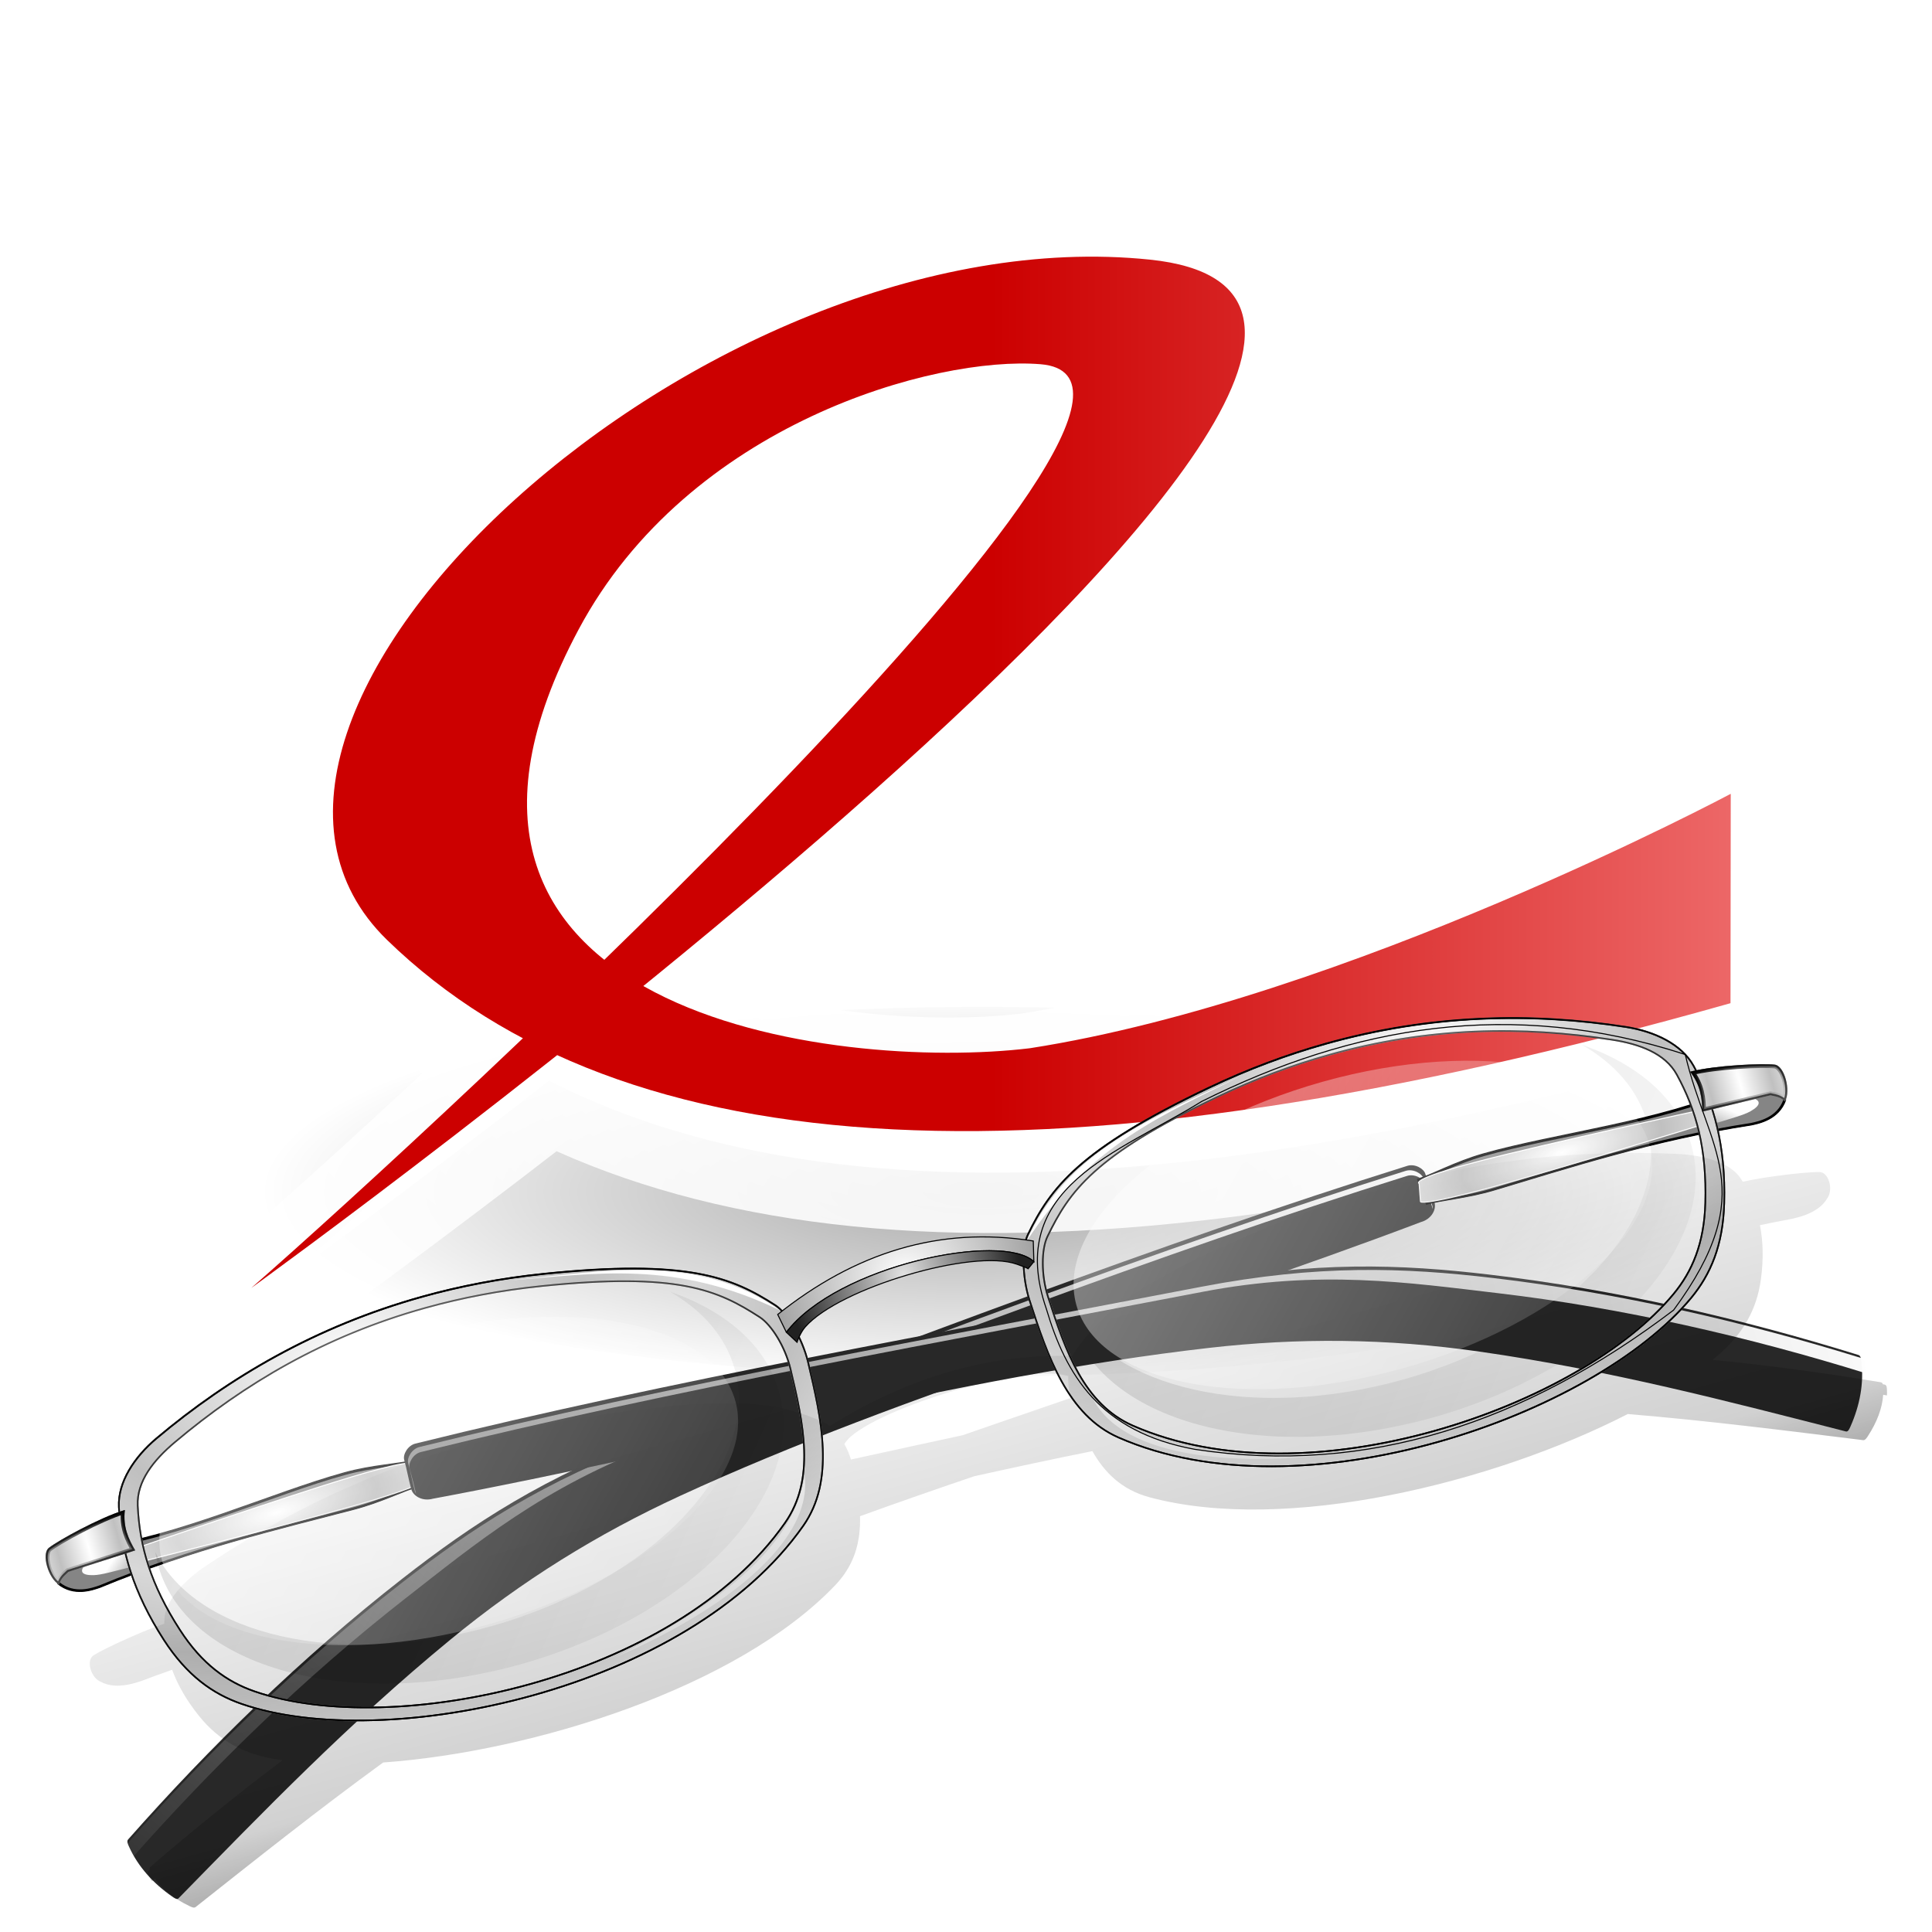 <?xml version="1.0" encoding="UTF-8" standalone="no"?>
<!-- Created with Inkscape (http://www.inkscape.org/) -->

<svg
   xmlns:dc="http://purl.org/dc/elements/1.1/"
   xmlns:cc="http://creativecommons.org/ns#"
   xmlns:rdf="http://www.w3.org/1999/02/22-rdf-syntax-ns#"
   xmlns:svg="http://www.w3.org/2000/svg"
   xmlns="http://www.w3.org/2000/svg"
   xmlns:xlink="http://www.w3.org/1999/xlink"
   xmlns:sodipodi="http://sodipodi.sourceforge.net/DTD/sodipodi-0.dtd"
   xmlns:inkscape="http://www.inkscape.org/namespaces/inkscape"
   inkscape:export-ydpi="90.000000"
   inkscape:export-xdpi="90.000000"
   inkscape:export-filename="/home/jimmac/Desktop/wi-fi.png"
   width="48px"
   height="48px"
   id="svg11300"
   sodipodi:version="0.32"
   inkscape:version="0.47 r22583"
   sodipodi:docname="evince.svg"
   version="1.1">
  <defs
     id="defs3">
    <inkscape:perspective
       sodipodi:type="inkscape:persp3d"
       inkscape:vp_x="0 : 24 : 1"
       inkscape:vp_y="0 : 1000 : 0"
       inkscape:vp_z="48 : 24 : 1"
       inkscape:persp3d-origin="24 : 16 : 1"
       id="perspective70" />
    <linearGradient
       inkscape:collect="always"
       id="linearGradient3507">
      <stop
         style="stop-color:#000000;stop-opacity:1;"
         offset="0"
         id="stop3509" />
      <stop
         style="stop-color:#000000;stop-opacity:0;"
         offset="1"
         id="stop3511" />
    </linearGradient>
    <linearGradient
       id="linearGradient3497">
      <stop
         style="stop-color:#ffffff;stop-opacity:1;"
         offset="0"
         id="stop3499" />
      <stop
         style="stop-color:#ffffff;stop-opacity:0.567;"
         offset="1"
         id="stop3501" />
    </linearGradient>
    <linearGradient
       id="linearGradient4598">
      <stop
         style="stop-color:#e6eef7;stop-opacity:1;"
         offset="0"
         id="stop4600" />
      <stop
         style="stop-color:#8ab0d8;stop-opacity:1;"
         offset="1"
         id="stop4602" />
    </linearGradient>
    <linearGradient
       id="linearGradient4590">
      <stop
         style="stop-color:#cc0000;stop-opacity:1;"
         offset="0"
         id="stop4592" />
      <stop
         style="stop-color:#ffa2a2;stop-opacity:1;"
         offset="1"
         id="stop4594" />
    </linearGradient>
    <linearGradient
       inkscape:collect="always"
       id="linearGradient4582">
      <stop
         style="stop-color:#000000;stop-opacity:1;"
         offset="0"
         id="stop4584" />
      <stop
         style="stop-color:#000000;stop-opacity:0;"
         offset="1"
         id="stop4586" />
    </linearGradient>
    <linearGradient
       id="linearGradient4570">
      <stop
         style="stop-color:#eceeea;stop-opacity:1;"
         offset="0"
         id="stop4572" />
      <stop
         style="stop-color:#d3d7cf;stop-opacity:1;"
         offset="1"
         id="stop4574" />
    </linearGradient>
    <linearGradient
       id="linearGradient11520">
      <stop
         id="stop11522"
         offset="0"
         style="stop-color:#ffffff;stop-opacity:1;" />
      <stop
         id="stop11524"
         offset="1"
         style="stop-color:#dcdcdc;stop-opacity:1;" />
    </linearGradient>
    <linearGradient
       id="linearGradient11508"
       inkscape:collect="always">
      <stop
         id="stop11510"
         offset="0"
         style="stop-color:#000000;stop-opacity:1;" />
      <stop
         id="stop11512"
         offset="1"
         style="stop-color:#000000;stop-opacity:0;" />
    </linearGradient>
    <linearGradient
       id="linearGradient11494"
       inkscape:collect="always">
      <stop
         id="stop11496"
         offset="0"
         style="stop-color:#ef2929;stop-opacity:1;" />
      <stop
         id="stop11498"
         offset="1"
         style="stop-color:#ef2929;stop-opacity:0;" />
    </linearGradient>
    <linearGradient
       id="linearGradient11415">
      <stop
         id="stop11417"
         offset="0"
         style="stop-color:#204a87;stop-opacity:0;" />
      <stop
         style="stop-color:#204a87;stop-opacity:1;"
         offset="0.5"
         id="stop11423" />
      <stop
         id="stop11419"
         offset="1"
         style="stop-color:#204a87;stop-opacity:0;" />
    </linearGradient>
    <linearGradient
       id="linearGradient11399"
       inkscape:collect="always">
      <stop
         id="stop11401"
         offset="0"
         style="stop-color:#000000;stop-opacity:1;" />
      <stop
         id="stop11403"
         offset="1"
         style="stop-color:#000000;stop-opacity:0;" />
    </linearGradient>
    <linearGradient
       gradientTransform="translate(-60.286,-0.286)"
       y2="34.462"
       x2="43.616"
       y1="3.774"
       x1="15.828"
       gradientUnits="userSpaceOnUse"
       id="linearGradient11425"
       xlink:href="#linearGradient11415"
       inkscape:collect="always" />
    <linearGradient
       gradientTransform="translate(-60.571,0)"
       y2="39.034"
       x2="35.68"
       y1="9.346"
       x1="9.696"
       gradientUnits="userSpaceOnUse"
       id="linearGradient11427"
       xlink:href="#linearGradient11415"
       inkscape:collect="always" />
    <linearGradient
       y2="33.462"
       x2="26.759"
       y1="19.774"
       x1="13.267"
       gradientTransform="translate(-60.857,0.429)"
       gradientUnits="userSpaceOnUse"
       id="linearGradient11439"
       xlink:href="#linearGradient11415"
       inkscape:collect="always" />
    <radialGradient
       r="8.5"
       fy="39.143"
       fx="12.071"
       cy="39.143"
       cx="12.071"
       gradientTransform="matrix(1,0,0,0.487,0,20.065)"
       gradientUnits="userSpaceOnUse"
       id="radialGradient11441"
       xlink:href="#linearGradient11399"
       inkscape:collect="always" />
    <radialGradient
       gradientTransform="matrix(1.243,2.106784e-16,-2.106784e-16,1.243,-6.714,-3.743)"
       gradientUnits="userSpaceOnUse"
       r="3.834"
       fy="15.048"
       fx="27.577"
       cy="15.048"
       cx="27.577"
       id="radialGradient11500"
       xlink:href="#linearGradient11494"
       inkscape:collect="always" />
    <radialGradient
       r="3.834"
       fy="16.049"
       fx="27.577"
       cy="16.049"
       cx="27.577"
       gradientTransform="matrix(1.243,2.106784e-16,-2.106784e-16,1.243,-6.714,-3.743)"
       gradientUnits="userSpaceOnUse"
       id="radialGradient11504"
       xlink:href="#linearGradient11494"
       inkscape:collect="always" />
    <radialGradient
       gradientUnits="userSpaceOnUse"
       gradientTransform="matrix(1,0,0,0.338,2.166583e-14,29.482)"
       r="6.566"
       fy="44.565"
       fx="30.204"
       cy="44.565"
       cx="30.204"
       id="radialGradient11514"
       xlink:href="#linearGradient11508"
       inkscape:collect="always" />
    <radialGradient
       gradientTransform="matrix(1.995,-1.651527e-32,0,1.995,-24.325,-35.701)"
       gradientUnits="userSpaceOnUse"
       r="20.531"
       fy="35.878"
       fx="24.446"
       cy="35.878"
       cx="24.446"
       id="radialGradient11526"
       xlink:href="#linearGradient11520"
       inkscape:collect="always" />
    <radialGradient
       r="6.566"
       fy="44.565"
       fx="30.204"
       cy="44.565"
       cx="30.204"
       gradientTransform="matrix(1,0,0,0.338,3.185827e-15,29.482)"
       gradientUnits="userSpaceOnUse"
       id="radialGradient11532"
       xlink:href="#linearGradient11508"
       inkscape:collect="always" />
    <radialGradient
       inkscape:collect="always"
       xlink:href="#linearGradient11508"
       id="radialGradient1348"
       gradientUnits="userSpaceOnUse"
       gradientTransform="matrix(1,0,0,0.338,-1.353344e-14,29.482)"
       cx="30.204"
       cy="44.565"
       fx="30.204"
       fy="44.565"
       r="6.566" />
    <radialGradient
       inkscape:collect="always"
       xlink:href="#linearGradient11520"
       id="radialGradient1350"
       gradientUnits="userSpaceOnUse"
       gradientTransform="matrix(1.995,-1.651527e-32,0,1.995,-24.325,-35.701)"
       cx="24.446"
       cy="35.878"
       fx="24.446"
       fy="35.878"
       r="20.531" />
    <radialGradient
       inkscape:collect="always"
       xlink:href="#linearGradient11494"
       id="radialGradient1352"
       gradientUnits="userSpaceOnUse"
       gradientTransform="matrix(1.243,2.106784e-16,-2.106784e-16,1.243,-6.714,-3.743)"
       cx="27.577"
       cy="16.049"
       fx="27.577"
       fy="16.049"
       r="3.834" />
    <radialGradient
       inkscape:collect="always"
       xlink:href="#linearGradient11494"
       id="radialGradient1354"
       gradientUnits="userSpaceOnUse"
       gradientTransform="matrix(1.243,2.106784e-16,-2.106784e-16,1.243,-6.714,-3.743)"
       cx="27.577"
       cy="15.048"
       fx="27.577"
       fy="15.048"
       r="3.834" />
    <radialGradient
       inkscape:collect="always"
       xlink:href="#linearGradient11508"
       id="radialGradient1356"
       gradientUnits="userSpaceOnUse"
       gradientTransform="matrix(1,0,0,0.338,2.220359e-14,29.482)"
       cx="30.204"
       cy="44.565"
       fx="30.204"
       fy="44.565"
       r="6.566" />
    <radialGradient
       inkscape:collect="always"
       xlink:href="#linearGradient11520"
       id="radialGradient1366"
       gradientUnits="userSpaceOnUse"
       gradientTransform="matrix(2.049,-1.696401e-32,0,2.049,-25.65,-37.311)"
       cx="24.446"
       cy="35.878"
       fx="24.446"
       fy="35.878"
       r="20.531" />
    <radialGradient
       inkscape:collect="always"
       xlink:href="#linearGradient4582"
       id="radialGradient4588"
       cx="24.625"
       cy="38.625"
       fx="24.625"
       fy="38.625"
       r="21.125"
       gradientTransform="matrix(1,0,0,0.42,0,22.398)"
       gradientUnits="userSpaceOnUse" />
    <linearGradient
       inkscape:collect="always"
       xlink:href="#linearGradient4590"
       id="linearGradient4596"
       x1="24.689"
       y1="24.109"
       x2="53.568"
       y2="24.109"
       gradientUnits="userSpaceOnUse"
       gradientTransform="translate(-6.8085e-2,-5.1)" />
    <radialGradient
       inkscape:collect="always"
       xlink:href="#linearGradient4598"
       id="radialGradient4604"
       cx="24.502"
       cy="12.605"
       fx="24.502"
       fy="12.605"
       r="20.508"
       gradientTransform="matrix(2.319,0,0,2.375,-39.475,-19.521)"
       gradientUnits="userSpaceOnUse" />
    <radialGradient
       inkscape:collect="always"
       xlink:href="#linearGradient3497"
       id="radialGradient3503"
       cx="24.621"
       cy="19.188"
       fx="24.621"
       fy="19.188"
       r="19.379"
       gradientTransform="matrix(2.477,-1.582729e-16,7.838822e-8,1.851,-36.364,-15.712)"
       gradientUnits="userSpaceOnUse" />
    <radialGradient
       inkscape:collect="always"
       xlink:href="#linearGradient3507"
       id="radialGradient3513"
       cx="25.986"
       cy="26.787"
       fx="25.986"
       fy="26.787"
       r="15.465"
       gradientTransform="matrix(0.863,0,0,0.439,3.557,15.03)"
       gradientUnits="userSpaceOnUse" />
    <inkscape:perspective
       id="perspective3471"
       inkscape:persp3d-origin="0.5 : 0.33333333 : 1"
       inkscape:vp_z="1 : 0.5 : 1"
       inkscape:vp_y="0 : 1000 : 0"
       inkscape:vp_x="0 : 0.5 : 1"
       sodipodi:type="inkscape:persp3d" />
    <linearGradient
       y2="686.229"
       x2="-1234.005"
       y1="-260.642"
       x1="-2180.877"
       gradientTransform="matrix(1.083,0,0,1.296,1053.804,-153.142)"
       gradientUnits="userSpaceOnUse"
       id="linearGradient6099"
       xlink:href="#linearGradient4162"
       inkscape:collect="always" />
    <linearGradient
       id="linearGradient4162">
      <stop
         id="stop4164"
         offset="0"
         style="stop-color:#000000;stop-opacity:0.28;" />
      <stop
         id="stop4166"
         offset="1"
         style="stop-color:#000000;stop-opacity:0;" />
    </linearGradient>
    <linearGradient
       inkscape:collect="always"
       xlink:href="#linearGradient3091"
       id="linearGradient3435"
       gradientUnits="userSpaceOnUse"
       x1="-3230.765"
       y1="515.371"
       x2="-2050.828"
       y2="1340.804" />
    <linearGradient
       id="linearGradient3091"
       inkscape:collect="always">
      <stop
         id="stop3093"
         offset="0"
         style="stop-color:#fefefe;stop-opacity:1;" />
      <stop
         id="stop3095"
         offset="1"
         style="stop-color:#fefefe;stop-opacity:0;" />
    </linearGradient>
    <clipPath
       id="clipPath3087"
       clipPathUnits="userSpaceOnUse">
      <path
         style="fill:#282828;fill-opacity:1;fill-rule:evenodd;stroke:none"
         d="m -1953.898,1026.42 c 1.988,1.286 1.285,4.749 0.921,7.095 -3.2,20.576 -12.771,39.775 -26.695,56.644 -1.374,1.665 -3.6,4.608 -5.46,3.536 -101.169,-58.319 -201.265,-117.098 -317.15,-168.186 -81.968,-36.135 -163.141,-59.556 -248.675,-73.281 -235.222,-37.744 -503.631,-38.946 -753.917,-61.224 -9.724,0 -17.335,-7.011 -17.335,-14.46 0,-10.32 1.056,-18.899 1.056,-28.686 0,-5.339 6.92,-12.392 14.562,-12.159 250.531,7.645 515.151,33.507 761.641,54.06 113.76,9.486 191.874,34.529 271.5,67.274 112.455,46.245 220.968,105.594 319.553,169.387 z"
         id="path3089"
         sodipodi:nodetypes="csssssccsssss" />
    </clipPath>
    <filter
       color-interpolation-filters="sRGB"
       id="filter3131"
       inkscape:collect="always">
      <feGaussianBlur
         id="feGaussianBlur3133"
         stdDeviation="9.137"
         inkscape:collect="always" />
    </filter>
    <clipPath
       id="clipPath3958"
       clipPathUnits="userSpaceOnUse">
      <path
         style="fill:none;stroke:#000000;stroke-width:4.1;stroke-linecap:butt;stroke-linejoin:miter;stroke-miterlimit:4;stroke-opacity:1;stroke-dasharray:none;filter:url(#filter3952)"
         d="m -2127.7,482.333 c 11.385,16.002 30.211,14.509 38.023,14.044 93.247,-11.353 181.809,-7.684 253.326,-6.406 28.578,0.511 51.815,-4.655 66.561,-4.252 l 1.759,-25.451 c -15.241,-0.347 -38.874,-6.245 -67.289,-6.339 -71.773,-0.238 -171.467,15.994 -249.583,4.377 l -42.647,0 -0.15,24.027 z"
         id="path3960"
         sodipodi:nodetypes="ccsccsccc" />
    </clipPath>
    <filter
       color-interpolation-filters="sRGB"
       height="1.268"
       y="-0.134"
       width="1.034"
       x="-0.017"
       id="filter3952"
       inkscape:collect="always">
      <feGaussianBlur
         id="feGaussianBlur3954"
         stdDeviation="2.613"
         inkscape:collect="always" />
    </filter>
    <radialGradient
       r="143.212"
       fy="331.947"
       fx="-1732.909"
       cy="331.947"
       cx="-1732.909"
       gradientTransform="matrix(1,5.4112362e-7,-2.012705e-7,0.372,6.6810889e-5,208.481)"
       gradientUnits="userSpaceOnUse"
       id="radialGradient6103"
       xlink:href="#linearGradient2886"
       inkscape:collect="always" />
    <linearGradient
       id="linearGradient2886">
      <stop
         style="stop-color:#ffffff;stop-opacity:1;"
         offset="0"
         id="stop2888" />
      <stop
         id="stop3000"
         offset="0.69"
         style="stop-color:#c0c0c0;stop-opacity:1;" />
      <stop
         style="stop-color:#d8d8d8;stop-opacity:1;"
         offset="1"
         id="stop2890" />
    </linearGradient>
    <filter
       color-interpolation-filters="sRGB"
       height="1.242"
       y="-0.121"
       width="1.024"
       x="-0.012"
       id="filter3902"
       inkscape:collect="always">
      <feGaussianBlur
         id="feGaussianBlur3904"
         stdDeviation="1.431"
         inkscape:collect="always" />
    </filter>
    <linearGradient
       y2="350.787"
       x2="-1876.773"
       y1="331.266"
       x1="-1893.794"
       gradientUnits="userSpaceOnUse"
       id="linearGradient6105"
       xlink:href="#linearGradient3137"
       inkscape:collect="always" />
    <linearGradient
       id="linearGradient3137">
      <stop
         id="stop3139"
         offset="0"
         style="stop-color:#fefefe;stop-opacity:1;" />
      <stop
         id="stop3141"
         offset="1"
         style="stop-color:#a2a2a2;stop-opacity:1;" />
    </linearGradient>
    <filter
       color-interpolation-filters="sRGB"
       height="1.21"
       y="-0.105"
       width="1.115"
       x="-0.057"
       id="filter4014"
       inkscape:collect="always">
      <feGaussianBlur
         id="feGaussianBlur4016"
         stdDeviation="1.159"
         inkscape:collect="always" />
    </filter>
    <linearGradient
       inkscape:collect="always"
       xlink:href="#linearGradient3091"
       id="linearGradient3437"
       gradientUnits="userSpaceOnUse"
       x1="-1898.503"
       y1="890.185"
       x2="-4511.145"
       y2="924.163" />
    <clipPath
       id="clipPath3511"
       clipPathUnits="userSpaceOnUse">
      <path
         style="fill:#282828;fill-opacity:1;fill-rule:evenodd;stroke:none"
         d="m -1953.898,1026.42 c 1.988,1.286 1.285,4.749 0.921,7.095 -3.2,20.576 -12.771,39.775 -26.695,56.644 -1.374,1.665 -3.6,4.608 -5.46,3.536 -101.169,-58.319 -201.265,-117.098 -317.15,-168.186 -81.968,-36.135 -163.141,-59.556 -248.675,-73.281 -235.222,-37.744 -503.631,-38.946 -753.917,-61.224 -9.724,0 -17.335,-7.011 -17.335,-14.46 0,-10.32 1.056,-18.899 1.056,-28.686 0,-5.339 6.92,-12.392 14.562,-12.159 250.531,7.645 515.151,33.507 761.641,54.06 113.76,9.486 191.874,34.529 271.5,67.274 112.455,46.245 220.968,105.594 319.553,169.387 z"
         id="path3513"
         sodipodi:nodetypes="csssssccsssss" />
    </clipPath>
    <radialGradient
       r="341.557"
       fy="98.047"
       fx="-1629.002"
       cy="98.047"
       cx="-1629.002"
       spreadMethod="reflect"
       gradientTransform="matrix(1,0,0,0.586,0,152.491)"
       gradientUnits="userSpaceOnUse"
       id="radialGradient6109"
       xlink:href="#linearGradient2886"
       inkscape:collect="always" />
    <linearGradient
       id="linearGradient3520">
      <stop
         style="stop-color:#ffffff;stop-opacity:1;"
         offset="0"
         id="stop3522" />
      <stop
         id="stop3524"
         offset="0.69"
         style="stop-color:#c0c0c0;stop-opacity:1;" />
      <stop
         style="stop-color:#d8d8d8;stop-opacity:1;"
         offset="1"
         id="stop3526" />
    </linearGradient>
    <linearGradient
       inkscape:collect="always"
       xlink:href="#linearGradient2948"
       id="linearGradient3439"
       gradientUnits="userSpaceOnUse"
       x1="-2255.896"
       y1="169.812"
       x2="-2255.896"
       y2="323.114" />
    <linearGradient
       id="linearGradient2948"
       inkscape:collect="always">
      <stop
         id="stop2950"
         offset="0"
         style="stop-color:#000000;stop-opacity:1;" />
      <stop
         id="stop2952"
         offset="1"
         style="stop-color:#000000;stop-opacity:0;" />
    </linearGradient>
    <clipPath
       id="clipPath2936"
       clipPathUnits="userSpaceOnUse">
      <path
         style="fill:none;stroke:#000000;stroke-width:3;stroke-linecap:butt;stroke-linejoin:miter;stroke-miterlimit:4;stroke-opacity:1;stroke-dasharray:none"
         d="m -2267.131,169.812 c -105.12,-0.106 -198.87,24.501 -281.5,62.031 -25.425,11.548 -47.416,30.533 -52.844,54.062 -9.213,39.936 -8.883,82.671 7.188,134.562 12.031,38.848 31.261,62.627 55.281,79.281 120.117,83.283 415.305,103.194 564.625,-19.219 41.3,-33.858 44.606,-93.187 46.844,-150.156 0.911,-23.201 -6.478,-50.941 -15.625,-61.281 -33.005,-37.309 -69.468,-65.494 -205.406,-88.906 -41.008,-7.063 -80.54,-10.336 -118.562,-10.375 z m 0,12.625 c 36.183,0.037 73.757,3.154 112.781,9.875 129.364,22.28 161.091,49.089 192.5,84.594 8.705,9.841 15.742,33.234 14.875,55.312 -2.13,54.214 -5.291,107.686 -44.594,139.906 -142.098,116.492 -417.005,97.537 -531.312,18.281 -22.859,-15.849 -41.144,-38.468 -52.594,-75.438 -15.294,-49.382 -15.611,-87.058 -6.844,-125.062 5.165,-22.392 26.086,-37.448 50.281,-48.438 78.634,-35.715 164.87,-59.133 264.906,-59.031 z"
         id="path2938"
         sodipodi:nodetypes="cssssssssccssssssssc" />
    </clipPath>
    <filter
       color-interpolation-filters="sRGB"
       id="filter2960"
       inkscape:collect="always">
      <feGaussianBlur
         id="feGaussianBlur2962"
         stdDeviation="1.347"
         inkscape:collect="always" />
    </filter>
    <linearGradient
       inkscape:collect="always"
       xlink:href="#linearGradient2948"
       id="linearGradient3441"
       gradientUnits="userSpaceOnUse"
       x1="-2255.896"
       y1="169.812"
       x2="-2255.896"
       y2="428.471" />
    <clipPath
       id="clipPath3543"
       clipPathUnits="userSpaceOnUse">
      <path
         style="fill:none;stroke:#000000;stroke-width:3;stroke-linecap:butt;stroke-linejoin:miter;stroke-miterlimit:4;stroke-opacity:1;stroke-dasharray:none"
         d="m -2267.131,169.812 c -105.12,-0.106 -198.87,24.501 -281.5,62.031 -25.425,11.548 -47.416,30.533 -52.844,54.062 -9.213,39.936 -8.883,82.671 7.188,134.562 12.031,38.848 31.261,62.627 55.281,79.281 120.117,83.283 415.305,103.194 564.625,-19.219 41.3,-33.858 44.606,-93.187 46.844,-150.156 0.911,-23.201 -6.478,-50.941 -15.625,-61.281 -33.005,-37.309 -69.468,-65.494 -205.406,-88.906 -41.008,-7.063 -80.54,-10.336 -118.562,-10.375 z m 0,12.625 c 36.183,0.037 73.757,3.154 112.781,9.875 129.364,22.28 161.091,49.089 192.5,84.594 8.705,9.841 15.742,33.234 14.875,55.312 -2.13,54.214 -5.291,107.686 -44.594,139.906 -142.098,116.492 -417.005,97.537 -531.312,18.281 -22.859,-15.849 -41.144,-38.468 -52.594,-75.438 -15.294,-49.382 -15.611,-87.058 -6.844,-125.062 5.165,-22.392 26.086,-37.448 50.281,-48.438 78.634,-35.715 164.87,-59.133 264.906,-59.031 z"
         id="path3545"
         sodipodi:nodetypes="cssssssssccssssssssc" />
    </clipPath>
    <filter
       color-interpolation-filters="sRGB"
       id="filter2974"
       inkscape:collect="always">
      <feGaussianBlur
         id="feGaussianBlur2976"
         stdDeviation="3.502"
         inkscape:collect="always" />
    </filter>
    <linearGradient
       inkscape:collect="always"
       xlink:href="#linearGradient2948"
       id="linearGradient3443"
       gradientUnits="userSpaceOnUse"
       x1="-2266.768"
       y1="568.777"
       x2="-2266.768"
       y2="-39.337" />
    <clipPath
       id="clipPath3556"
       clipPathUnits="userSpaceOnUse">
      <path
         style="fill:none;stroke:#000000;stroke-width:3;stroke-linecap:butt;stroke-linejoin:miter;stroke-miterlimit:4;stroke-opacity:1;stroke-dasharray:none"
         d="m -2267.131,169.812 c -105.12,-0.106 -198.87,24.501 -281.5,62.031 -25.425,11.548 -47.416,30.533 -52.844,54.062 -9.213,39.936 -8.883,82.671 7.188,134.562 12.031,38.848 31.261,62.627 55.281,79.281 120.117,83.283 415.305,103.194 564.625,-19.219 41.3,-33.858 44.606,-93.187 46.844,-150.156 0.911,-23.201 -6.478,-50.941 -15.625,-61.281 -33.005,-37.309 -69.468,-65.494 -205.406,-88.906 -41.008,-7.063 -80.54,-10.336 -118.562,-10.375 z m 0,12.625 c 36.183,0.037 73.757,3.154 112.781,9.875 129.364,22.28 161.091,49.089 192.5,84.594 8.705,9.841 15.742,33.234 14.875,55.312 -2.13,54.214 -5.291,107.686 -44.594,139.906 -142.098,116.492 -417.005,97.537 -531.312,18.281 -22.859,-15.849 -41.144,-38.468 -52.594,-75.438 -15.294,-49.382 -15.611,-87.058 -6.844,-125.062 5.165,-22.392 26.086,-37.448 50.281,-48.438 78.634,-35.715 164.87,-59.133 264.906,-59.031 z"
         id="path3558"
         sodipodi:nodetypes="cssssssssccssssssssc" />
    </clipPath>
    <filter
       color-interpolation-filters="sRGB"
       id="filter2944"
       inkscape:collect="always">
      <feGaussianBlur
         id="feGaussianBlur2946"
         stdDeviation="2.694"
         inkscape:collect="always" />
    </filter>
    <filter
       color-interpolation-filters="sRGB"
       id="filter3030"
       inkscape:collect="always">
      <feGaussianBlur
         id="feGaussianBlur3032"
         stdDeviation="1.695"
         inkscape:collect="always" />
    </filter>
    <filter
       color-interpolation-filters="sRGB"
       id="filter3022"
       inkscape:collect="always">
      <feGaussianBlur
         id="feGaussianBlur3024"
         stdDeviation="1.707"
         inkscape:collect="always" />
    </filter>
    <linearGradient
       inkscape:collect="always"
       xlink:href="#linearGradient2948"
       id="linearGradient3445"
       gradientUnits="userSpaceOnUse"
       x1="-2266.768"
       y1="568.777"
       x2="-2266.768"
       y2="-39.337" />
    <clipPath
       id="clipPath3573"
       clipPathUnits="userSpaceOnUse">
      <path
         style="fill:none;stroke:#000000;stroke-width:3;stroke-linecap:butt;stroke-linejoin:miter;stroke-miterlimit:4;stroke-opacity:1;stroke-dasharray:none"
         d="m -2267.131,169.812 c -105.12,-0.106 -198.87,24.501 -281.5,62.031 -25.425,11.548 -47.416,30.533 -52.844,54.062 -9.213,39.936 -8.883,82.671 7.188,134.562 12.031,38.848 31.261,62.627 55.281,79.281 120.117,83.283 415.305,103.194 564.625,-19.219 41.3,-33.858 44.606,-93.187 46.844,-150.156 0.911,-23.201 -6.478,-50.941 -15.625,-61.281 -33.005,-37.309 -69.468,-65.494 -205.406,-88.906 -41.008,-7.063 -80.54,-10.336 -118.562,-10.375 z m 0,12.625 c 36.183,0.037 73.757,3.154 112.781,9.875 129.364,22.28 161.091,49.089 192.5,84.594 8.705,9.841 15.742,33.234 14.875,55.312 -2.13,54.214 -5.291,107.686 -44.594,139.906 -142.098,116.492 -417.005,97.537 -531.312,18.281 -22.859,-15.849 -41.144,-38.468 -52.594,-75.438 -15.294,-49.382 -15.611,-87.058 -6.844,-125.062 5.165,-22.392 26.086,-37.448 50.281,-48.438 78.634,-35.715 164.87,-59.133 264.906,-59.031 z"
         id="path3575"
         sodipodi:nodetypes="cssssssssccssssssssc" />
    </clipPath>
    <radialGradient
       r="43.099"
       fy="316.3"
       fx="-1915.292"
       cy="316.3"
       cx="-1915.292"
       gradientTransform="matrix(1,2.6562553e-7,-2.2224032e-6,8.367,7.0294537e-4,-2330.077)"
       gradientUnits="userSpaceOnUse"
       id="radialGradient6119"
       xlink:href="#linearGradient2886"
       inkscape:collect="always" />
    <linearGradient
       id="linearGradient3578">
      <stop
         style="stop-color:#ffffff;stop-opacity:1;"
         offset="0"
         id="stop3580" />
      <stop
         id="stop3582"
         offset="0.69"
         style="stop-color:#c0c0c0;stop-opacity:1;" />
      <stop
         style="stop-color:#d8d8d8;stop-opacity:1;"
         offset="1"
         id="stop3584" />
    </linearGradient>
    <linearGradient
       inkscape:collect="always"
       xlink:href="#linearGradient3794"
       id="linearGradient3447"
       gradientUnits="userSpaceOnUse"
       x1="-2282.262"
       y1="275.525"
       x2="-2305.07"
       y2="344.258" />
    <linearGradient
       id="linearGradient3794"
       inkscape:collect="always">
      <stop
         id="stop3796"
         offset="0"
         style="stop-color:#000000;stop-opacity:1;" />
      <stop
         id="stop3798"
         offset="1"
         style="stop-color:#000000;stop-opacity:0;" />
    </linearGradient>
    <clipPath
       id="clipPath3804"
       clipPathUnits="userSpaceOnUse">
      <path
         style="fill:none;stroke:url(#linearGradient3808);stroke-width:4.1;stroke-linecap:butt;stroke-linejoin:miter;stroke-miterlimit:4;stroke-opacity:1;stroke-dasharray:none;filter:url(#filter3790)"
         d="m -2318.854,305.645 c 10.668,-4.334 53.717,-14.576 79.692,-15.254 -6.235,15.292 -4.089,27.791 -0.85,39.925 l -67.108,2.548 c -3.964,2.25 -7.928,3.331 -11.893,9.344 -8.323,-8.358 -8.66,-32.981 0.158,-36.563 z"
         id="path3806"
         sodipodi:nodetypes="cccccs" />
    </clipPath>
    <filter
       color-interpolation-filters="sRGB"
       id="filter3848"
       inkscape:collect="always">
      <feGaussianBlur
         id="feGaussianBlur3850"
         stdDeviation="1.129"
         inkscape:collect="always" />
    </filter>
    <linearGradient
       inkscape:collect="always"
       xlink:href="#linearGradient3794"
       id="linearGradient3449"
       gradientUnits="userSpaceOnUse"
       x1="-2325.361"
       y1="122.621"
       x2="-2309.317"
       y2="723.97" />
    <clipPath
       id="clipPath3601"
       clipPathUnits="userSpaceOnUse">
      <path
         style="fill:none;stroke:url(#linearGradient3808);stroke-width:4.1;stroke-linecap:butt;stroke-linejoin:miter;stroke-miterlimit:4;stroke-opacity:1;stroke-dasharray:none;filter:url(#filter3790)"
         d="m -2318.854,305.645 c 10.668,-4.334 53.717,-14.576 79.692,-15.254 -6.235,15.292 -4.089,27.791 -0.85,39.925 l -67.108,2.548 c -3.964,2.25 -7.928,3.331 -11.893,9.344 -8.323,-8.358 -8.66,-32.981 0.158,-36.563 z"
         id="path3603"
         sodipodi:nodetypes="cccccs" />
    </clipPath>
    <filter
       color-interpolation-filters="sRGB"
       id="filter3876"
       inkscape:collect="always">
      <feGaussianBlur
         id="feGaussianBlur3878"
         stdDeviation="0.104"
         inkscape:collect="always" />
    </filter>
    <clipPath
       id="clipPath3607"
       clipPathUnits="userSpaceOnUse">
      <path
         style="fill:none;stroke:#000000;stroke-width:4.1;stroke-linecap:butt;stroke-linejoin:miter;stroke-miterlimit:4;stroke-opacity:1;stroke-dasharray:none;filter:url(#filter3952)"
         d="m -2127.7,482.333 c 11.385,16.002 30.211,14.509 38.023,14.044 93.247,-11.353 181.809,-7.684 253.326,-6.406 28.578,0.511 51.815,-4.655 66.561,-4.252 l 1.759,-25.451 c -15.241,-0.347 -38.874,-6.245 -67.289,-6.339 -71.773,-0.238 -171.467,15.994 -249.583,4.377 l -42.647,0 -0.15,24.027 z"
         id="path3609"
         sodipodi:nodetypes="ccsccsccc" />
    </clipPath>
    <radialGradient
       r="143.212"
       fy="331.947"
       fx="-1732.909"
       cy="331.947"
       cx="-1732.909"
       gradientTransform="matrix(1,5.4112362e-7,-2.012705e-7,0.372,6.681089e-5,208.481)"
       gradientUnits="userSpaceOnUse"
       id="radialGradient6125"
       xlink:href="#linearGradient2886"
       inkscape:collect="always" />
    <linearGradient
       id="linearGradient3616">
      <stop
         style="stop-color:#ffffff;stop-opacity:1;"
         offset="0"
         id="stop3618" />
      <stop
         id="stop3620"
         offset="0.69"
         style="stop-color:#c0c0c0;stop-opacity:1;" />
      <stop
         style="stop-color:#d8d8d8;stop-opacity:1;"
         offset="1"
         id="stop3622" />
    </linearGradient>
    <linearGradient
       y2="350.787"
       x2="-1876.773"
       y1="331.266"
       x1="-1893.794"
       gradientUnits="userSpaceOnUse"
       id="linearGradient6127"
       xlink:href="#linearGradient3137"
       inkscape:collect="always" />
    <linearGradient
       id="linearGradient3629">
      <stop
         id="stop3631"
         offset="0"
         style="stop-color:#fefefe;stop-opacity:1;" />
      <stop
         id="stop3633"
         offset="1"
         style="stop-color:#a2a2a2;stop-opacity:1;" />
    </linearGradient>
    <radialGradient
       r="341.557"
       fy="98.047"
       fx="-1629.002"
       cy="98.047"
       cx="-1629.002"
       spreadMethod="reflect"
       gradientTransform="matrix(-1,0,0,0.586,-2188.841,152.491)"
       gradientUnits="userSpaceOnUse"
       id="radialGradient6129"
       xlink:href="#linearGradient2886"
       inkscape:collect="always" />
    <linearGradient
       id="linearGradient3640">
      <stop
         style="stop-color:#ffffff;stop-opacity:1;"
         offset="0"
         id="stop3642" />
      <stop
         id="stop3644"
         offset="0.69"
         style="stop-color:#c0c0c0;stop-opacity:1;" />
      <stop
         style="stop-color:#d8d8d8;stop-opacity:1;"
         offset="1"
         id="stop3646" />
    </linearGradient>
    <linearGradient
       inkscape:collect="always"
       xlink:href="#linearGradient2948"
       id="linearGradient3451"
       gradientUnits="userSpaceOnUse"
       x1="-2255.896"
       y1="169.812"
       x2="-2255.896"
       y2="323.114" />
    <clipPath
       id="clipPath3655"
       clipPathUnits="userSpaceOnUse">
      <path
         style="fill:none;stroke:#000000;stroke-width:3;stroke-linecap:butt;stroke-linejoin:miter;stroke-miterlimit:4;stroke-opacity:1;stroke-dasharray:none"
         d="m -2267.131,169.812 c -105.12,-0.106 -198.87,24.501 -281.5,62.031 -25.425,11.548 -47.416,30.533 -52.844,54.062 -9.213,39.936 -8.883,82.671 7.188,134.562 12.031,38.848 31.261,62.627 55.281,79.281 120.117,83.283 415.305,103.194 564.625,-19.219 41.3,-33.858 44.606,-93.187 46.844,-150.156 0.911,-23.201 -6.478,-50.941 -15.625,-61.281 -33.005,-37.309 -69.468,-65.494 -205.406,-88.906 -41.008,-7.063 -80.54,-10.336 -118.562,-10.375 z m 0,12.625 c 36.183,0.037 73.757,3.154 112.781,9.875 129.364,22.28 161.091,49.089 192.5,84.594 8.705,9.841 15.742,33.234 14.875,55.312 -2.13,54.214 -5.291,107.686 -44.594,139.906 -142.098,116.492 -417.005,97.537 -531.312,18.281 -22.859,-15.849 -41.144,-38.468 -52.594,-75.438 -15.294,-49.382 -15.611,-87.058 -6.844,-125.062 5.165,-22.392 26.086,-37.448 50.281,-48.438 78.634,-35.715 164.87,-59.133 264.906,-59.031 z"
         id="path3657"
         sodipodi:nodetypes="cssssssssccssssssssc" />
    </clipPath>
    <linearGradient
       inkscape:collect="always"
       xlink:href="#linearGradient2948"
       id="linearGradient3453"
       gradientUnits="userSpaceOnUse"
       x1="-2255.896"
       y1="169.812"
       x2="-2255.896"
       y2="428.471" />
    <clipPath
       id="clipPath3670"
       clipPathUnits="userSpaceOnUse">
      <path
         style="fill:none;stroke:#000000;stroke-width:3;stroke-linecap:butt;stroke-linejoin:miter;stroke-miterlimit:4;stroke-opacity:1;stroke-dasharray:none"
         d="m -2267.131,169.812 c -105.12,-0.106 -198.87,24.501 -281.5,62.031 -25.425,11.548 -47.416,30.533 -52.844,54.062 -9.213,39.936 -8.883,82.671 7.188,134.562 12.031,38.848 31.261,62.627 55.281,79.281 120.117,83.283 415.305,103.194 564.625,-19.219 41.3,-33.858 44.606,-93.187 46.844,-150.156 0.911,-23.201 -6.478,-50.941 -15.625,-61.281 -33.005,-37.309 -69.468,-65.494 -205.406,-88.906 -41.008,-7.063 -80.54,-10.336 -118.562,-10.375 z m 0,12.625 c 36.183,0.037 73.757,3.154 112.781,9.875 129.364,22.28 161.091,49.089 192.5,84.594 8.705,9.841 15.742,33.234 14.875,55.312 -2.13,54.214 -5.291,107.686 -44.594,139.906 -142.098,116.492 -417.005,97.537 -531.312,18.281 -22.859,-15.849 -41.144,-38.468 -52.594,-75.438 -15.294,-49.382 -15.611,-87.058 -6.844,-125.062 5.165,-22.392 26.086,-37.448 50.281,-48.438 78.634,-35.715 164.87,-59.133 264.906,-59.031 z"
         id="path3672"
         sodipodi:nodetypes="cssssssssccssssssssc" />
    </clipPath>
    <linearGradient
       inkscape:collect="always"
       xlink:href="#linearGradient2948"
       id="linearGradient3455"
       gradientUnits="userSpaceOnUse"
       x1="-2266.768"
       y1="568.777"
       x2="-2266.768"
       y2="-39.337" />
    <clipPath
       id="clipPath3685"
       clipPathUnits="userSpaceOnUse">
      <path
         style="fill:none;stroke:#000000;stroke-width:3;stroke-linecap:butt;stroke-linejoin:miter;stroke-miterlimit:4;stroke-opacity:1;stroke-dasharray:none"
         d="m -2267.131,169.812 c -105.12,-0.106 -198.87,24.501 -281.5,62.031 -25.425,11.548 -47.416,30.533 -52.844,54.062 -9.213,39.936 -8.883,82.671 7.188,134.562 12.031,38.848 31.261,62.627 55.281,79.281 120.117,83.283 415.305,103.194 564.625,-19.219 41.3,-33.858 44.606,-93.187 46.844,-150.156 0.911,-23.201 -6.478,-50.941 -15.625,-61.281 -33.005,-37.309 -69.468,-65.494 -205.406,-88.906 -41.008,-7.063 -80.54,-10.336 -118.562,-10.375 z m 0,12.625 c 36.183,0.037 73.757,3.154 112.781,9.875 129.364,22.28 161.091,49.089 192.5,84.594 8.705,9.841 15.742,33.234 14.875,55.312 -2.13,54.214 -5.291,107.686 -44.594,139.906 -142.098,116.492 -417.005,97.537 -531.312,18.281 -22.859,-15.849 -41.144,-38.468 -52.594,-75.438 -15.294,-49.382 -15.611,-87.058 -6.844,-125.062 5.165,-22.392 26.086,-37.448 50.281,-48.438 78.634,-35.715 164.87,-59.133 264.906,-59.031 z"
         id="path3687"
         sodipodi:nodetypes="cssssssssccssssssssc" />
    </clipPath>
    <linearGradient
       inkscape:collect="always"
       xlink:href="#linearGradient2948"
       id="linearGradient3457"
       gradientUnits="userSpaceOnUse"
       x1="-2266.768"
       y1="568.777"
       x2="-2266.768"
       y2="-39.337" />
    <clipPath
       id="clipPath3708"
       clipPathUnits="userSpaceOnUse">
      <path
         style="fill:none;stroke:#000000;stroke-width:3;stroke-linecap:butt;stroke-linejoin:miter;stroke-miterlimit:4;stroke-opacity:1;stroke-dasharray:none"
         d="m -2267.131,169.812 c -105.12,-0.106 -198.87,24.501 -281.5,62.031 -25.425,11.548 -47.416,30.533 -52.844,54.062 -9.213,39.936 -8.883,82.671 7.188,134.562 12.031,38.848 31.261,62.627 55.281,79.281 120.117,83.283 415.305,103.194 564.625,-19.219 41.3,-33.858 44.606,-93.187 46.844,-150.156 0.911,-23.201 -6.478,-50.941 -15.625,-61.281 -33.005,-37.309 -69.468,-65.494 -205.406,-88.906 -41.008,-7.063 -80.54,-10.336 -118.562,-10.375 z m 0,12.625 c 36.183,0.037 73.757,3.154 112.781,9.875 129.364,22.28 161.091,49.089 192.5,84.594 8.705,9.841 15.742,33.234 14.875,55.312 -2.13,54.214 -5.291,107.686 -44.594,139.906 -142.098,116.492 -417.005,97.537 -531.312,18.281 -22.859,-15.849 -41.144,-38.468 -52.594,-75.438 -15.294,-49.382 -15.611,-87.058 -6.844,-125.062 5.165,-22.392 26.086,-37.448 50.281,-48.438 78.634,-35.715 164.87,-59.133 264.906,-59.031 z"
         id="path3710"
         sodipodi:nodetypes="cssssssssccssssssssc" />
    </clipPath>
    <radialGradient
       r="43.099"
       fy="316.3"
       fx="-1915.292"
       cy="316.3"
       cx="-1915.292"
       gradientTransform="matrix(-1,2.6562553e-7,2.2224032e-6,8.367,-2188.841,-2330.077)"
       gradientUnits="userSpaceOnUse"
       id="radialGradient6139"
       xlink:href="#linearGradient2886"
       inkscape:collect="always" />
    <linearGradient
       id="linearGradient3713">
      <stop
         style="stop-color:#ffffff;stop-opacity:1;"
         offset="0"
         id="stop3715" />
      <stop
         id="stop3717"
         offset="0.69"
         style="stop-color:#c0c0c0;stop-opacity:1;" />
      <stop
         style="stop-color:#d8d8d8;stop-opacity:1;"
         offset="1"
         id="stop3719" />
    </linearGradient>
    <linearGradient
       inkscape:collect="always"
       xlink:href="#linearGradient3794"
       id="linearGradient3459"
       gradientUnits="userSpaceOnUse"
       x1="-2282.262"
       y1="275.525"
       x2="-2305.07"
       y2="344.258" />
    <clipPath
       id="clipPath3728"
       clipPathUnits="userSpaceOnUse">
      <path
         style="fill:none;stroke:url(#linearGradient3808);stroke-width:4.1;stroke-linecap:butt;stroke-linejoin:miter;stroke-miterlimit:4;stroke-opacity:1;stroke-dasharray:none;filter:url(#filter3790)"
         d="m -2318.854,305.645 c 10.668,-4.334 53.717,-14.576 79.692,-15.254 -6.235,15.292 -4.089,27.791 -0.85,39.925 l -67.108,2.548 c -3.964,2.25 -7.928,3.331 -11.893,9.344 -8.323,-8.358 -8.66,-32.981 0.158,-36.563 z"
         id="path3730"
         sodipodi:nodetypes="cccccs" />
    </clipPath>
    <linearGradient
       inkscape:collect="always"
       xlink:href="#linearGradient3794"
       id="linearGradient3461"
       gradientUnits="userSpaceOnUse"
       x1="-2325.361"
       y1="122.621"
       x2="-2309.317"
       y2="723.97" />
    <clipPath
       id="clipPath3743"
       clipPathUnits="userSpaceOnUse">
      <path
         style="fill:none;stroke:url(#linearGradient3808);stroke-width:4.1;stroke-linecap:butt;stroke-linejoin:miter;stroke-miterlimit:4;stroke-opacity:1;stroke-dasharray:none;filter:url(#filter3790)"
         d="m -2318.854,305.645 c 10.668,-4.334 53.717,-14.576 79.692,-15.254 -6.235,15.292 -4.089,27.791 -0.85,39.925 l -67.108,2.548 c -3.964,2.25 -7.928,3.331 -11.893,9.344 -8.323,-8.358 -8.66,-32.981 0.158,-36.563 z"
         id="path3745"
         sodipodi:nodetypes="cccccs" />
    </clipPath>
    <radialGradient
       r="127.738"
       fy="276.497"
       fx="-1092.879"
       cy="276.497"
       cx="-1092.879"
       gradientTransform="matrix(1,3.781366e-7,-3.2292777e-7,0.854,8.9288564e-5,37.37)"
       gradientUnits="userSpaceOnUse"
       id="radialGradient6145"
       xlink:href="#linearGradient3137"
       inkscape:collect="always" />
    <linearGradient
       id="linearGradient3752">
      <stop
         id="stop3754"
         offset="0"
         style="stop-color:#fefefe;stop-opacity:1;" />
      <stop
         id="stop3756"
         offset="1"
         style="stop-color:#a2a2a2;stop-opacity:1;" />
    </linearGradient>
    <radialGradient
       r="123.636"
       fy="217.837"
       fx="-1093.583"
       cy="217.837"
       cx="-1093.583"
       gradientTransform="matrix(0.775,0.447,-0.466,0.807,-144.928,587.204)"
       gradientUnits="userSpaceOnUse"
       id="radialGradient6147"
       xlink:href="#linearGradient2870"
       inkscape:collect="always" />
    <linearGradient
       id="linearGradient2870">
      <stop
         id="stop2872"
         offset="0"
         style="stop-color:#e2e2e2;stop-opacity:1;" />
      <stop
         id="stop2874"
         offset="1"
         style="stop-color:#212121;stop-opacity:1;" />
    </linearGradient>
    <linearGradient
       y2="63.464"
       x2="-3887.877"
       y1="877.094"
       x1="-3887.877"
       gradientTransform="matrix(1,0,0,0.725,2807.023,194.649)"
       gradientUnits="userSpaceOnUse"
       id="linearGradient6149"
       xlink:href="#linearGradient4162"
       inkscape:collect="always" />
    <linearGradient
       id="linearGradient3763">
      <stop
         id="stop3765"
         offset="0"
         style="stop-color:#000000;stop-opacity:0.28;" />
      <stop
         id="stop3767"
         offset="1"
         style="stop-color:#000000;stop-opacity:0;" />
    </linearGradient>
    <filter
       color-interpolation-filters="sRGB"
       id="filter4520"
       inkscape:collect="always">
      <feGaussianBlur
         id="feGaussianBlur4522"
         stdDeviation="13.269"
         inkscape:collect="always" />
    </filter>
    <linearGradient
       y2="587.345"
       x2="-3887.877"
       y1="746.123"
       x1="-3887.877"
       gradientTransform="matrix(1,0,0,0.725,2807.023,194.649)"
       gradientUnits="userSpaceOnUse"
       id="linearGradient6151"
       xlink:href="#linearGradient4162"
       inkscape:collect="always" />
    <linearGradient
       id="linearGradient3772">
      <stop
         id="stop3774"
         offset="0"
         style="stop-color:#000000;stop-opacity:0.28;" />
      <stop
         id="stop3776"
         offset="1"
         style="stop-color:#000000;stop-opacity:0;" />
    </linearGradient>
    <linearGradient
       y2="686.229"
       x2="-1234.005"
       y1="-260.642"
       x1="-2180.877"
       gradientUnits="userSpaceOnUse"
       id="linearGradient6153"
       xlink:href="#linearGradient4534"
       inkscape:collect="always" />
    <linearGradient
       id="linearGradient4534"
       inkscape:collect="always">
      <stop
         id="stop4536"
         offset="0"
         style="stop-color:#ffffff;stop-opacity:1;" />
      <stop
         id="stop4538"
         offset="1"
         style="stop-color:#ffffff;stop-opacity:0;" />
    </linearGradient>
    <linearGradient
       y2="686.229"
       x2="-1234.005"
       y1="-240.012"
       x1="-2160.246"
       gradientUnits="userSpaceOnUse"
       id="linearGradient6155"
       xlink:href="#linearGradient4534"
       inkscape:collect="always" />
    <linearGradient
       y2="686.229"
       x2="-1234.005"
       y1="-260.642"
       x1="-2180.877"
       gradientTransform="matrix(1.083,0,0,1.296,149.47,-161.142)"
       gradientUnits="userSpaceOnUse"
       id="linearGradient6157"
       xlink:href="#linearGradient4162"
       inkscape:collect="always" />
    <linearGradient
       id="linearGradient3790">
      <stop
         id="stop3792"
         offset="0"
         style="stop-color:#000000;stop-opacity:0.28;" />
      <stop
         id="stop3794"
         offset="1"
         style="stop-color:#000000;stop-opacity:0;" />
    </linearGradient>
    <linearGradient
       y2="686.229"
       x2="-1234.005"
       y1="-260.642"
       x1="-2180.877"
       gradientTransform="matrix(1.083,0,0,1.296,149.47,-161.142)"
       gradientUnits="userSpaceOnUse"
       id="linearGradient3838"
       xlink:href="#linearGradient4162"
       inkscape:collect="always" />
    <linearGradient
       inkscape:collect="always"
       xlink:href="#linearGradient4162"
       id="linearGradient4341"
       gradientUnits="userSpaceOnUse"
       gradientTransform="matrix(1.083,0,0,1.296,1053.804,-153.142)"
       x1="-2180.877"
       y1="-260.642"
       x2="-1234.005"
       y2="686.229" />
    <linearGradient
       inkscape:collect="always"
       xlink:href="#linearGradient3091"
       id="linearGradient4343"
       gradientUnits="userSpaceOnUse"
       x1="-3230.765"
       y1="515.371"
       x2="-2050.828"
       y2="1340.804" />
    <radialGradient
       inkscape:collect="always"
       xlink:href="#linearGradient2886"
       id="radialGradient4345"
       gradientUnits="userSpaceOnUse"
       gradientTransform="matrix(1,5.4112362e-7,-2.012705e-7,0.372,6.6810889e-5,208.481)"
       cx="-1732.909"
       cy="331.947"
       fx="-1732.909"
       fy="331.947"
       r="143.212" />
    <linearGradient
       inkscape:collect="always"
       xlink:href="#linearGradient3137"
       id="linearGradient4347"
       gradientUnits="userSpaceOnUse"
       x1="-1893.794"
       y1="331.266"
       x2="-1876.773"
       y2="350.787" />
    <linearGradient
       inkscape:collect="always"
       xlink:href="#linearGradient3091"
       id="linearGradient4349"
       gradientUnits="userSpaceOnUse"
       x1="-1898.503"
       y1="890.185"
       x2="-4511.145"
       y2="924.163" />
    <radialGradient
       inkscape:collect="always"
       xlink:href="#linearGradient2886"
       id="radialGradient4351"
       gradientUnits="userSpaceOnUse"
       gradientTransform="matrix(1,0,0,0.586,0,152.491)"
       spreadMethod="reflect"
       cx="-1629.002"
       cy="98.047"
       fx="-1629.002"
       fy="98.047"
       r="341.557" />
    <linearGradient
       inkscape:collect="always"
       xlink:href="#linearGradient2948"
       id="linearGradient4353"
       gradientUnits="userSpaceOnUse"
       x1="-2255.896"
       y1="169.812"
       x2="-2255.896"
       y2="323.114" />
    <linearGradient
       inkscape:collect="always"
       xlink:href="#linearGradient2948"
       id="linearGradient4355"
       gradientUnits="userSpaceOnUse"
       x1="-2255.896"
       y1="169.812"
       x2="-2255.896"
       y2="428.471" />
    <linearGradient
       inkscape:collect="always"
       xlink:href="#linearGradient2948"
       id="linearGradient4357"
       gradientUnits="userSpaceOnUse"
       x1="-2266.768"
       y1="568.777"
       x2="-2266.768"
       y2="-39.337" />
    <linearGradient
       inkscape:collect="always"
       xlink:href="#linearGradient2948"
       id="linearGradient4359"
       gradientUnits="userSpaceOnUse"
       x1="-2266.768"
       y1="568.777"
       x2="-2266.768"
       y2="-39.337" />
    <radialGradient
       inkscape:collect="always"
       xlink:href="#linearGradient2886"
       id="radialGradient4361"
       gradientUnits="userSpaceOnUse"
       gradientTransform="matrix(1,2.6562553e-7,-2.2224032e-6,8.367,7.0294537e-4,-2330.077)"
       cx="-1915.292"
       cy="316.3"
       fx="-1915.292"
       fy="316.3"
       r="43.099" />
    <linearGradient
       inkscape:collect="always"
       xlink:href="#linearGradient3794"
       id="linearGradient4363"
       gradientUnits="userSpaceOnUse"
       x1="-2282.262"
       y1="275.525"
       x2="-2305.07"
       y2="344.258" />
    <linearGradient
       inkscape:collect="always"
       xlink:href="#linearGradient3794"
       id="linearGradient4365"
       gradientUnits="userSpaceOnUse"
       x1="-2325.361"
       y1="122.621"
       x2="-2309.317"
       y2="723.97" />
    <radialGradient
       inkscape:collect="always"
       xlink:href="#linearGradient2886"
       id="radialGradient4367"
       gradientUnits="userSpaceOnUse"
       gradientTransform="matrix(1,5.4112362e-7,-2.012705e-7,0.372,6.681089e-5,208.481)"
       cx="-1732.909"
       cy="331.947"
       fx="-1732.909"
       fy="331.947"
       r="143.212" />
    <linearGradient
       inkscape:collect="always"
       xlink:href="#linearGradient3137"
       id="linearGradient4369"
       gradientUnits="userSpaceOnUse"
       x1="-1893.794"
       y1="331.266"
       x2="-1876.773"
       y2="350.787" />
    <radialGradient
       inkscape:collect="always"
       xlink:href="#linearGradient2886"
       id="radialGradient4371"
       gradientUnits="userSpaceOnUse"
       gradientTransform="matrix(-1,0,0,0.586,-2188.841,152.491)"
       spreadMethod="reflect"
       cx="-1629.002"
       cy="98.047"
       fx="-1629.002"
       fy="98.047"
       r="341.557" />
    <linearGradient
       inkscape:collect="always"
       xlink:href="#linearGradient2948"
       id="linearGradient4373"
       gradientUnits="userSpaceOnUse"
       x1="-2255.896"
       y1="169.812"
       x2="-2255.896"
       y2="323.114" />
    <linearGradient
       inkscape:collect="always"
       xlink:href="#linearGradient2948"
       id="linearGradient4375"
       gradientUnits="userSpaceOnUse"
       x1="-2255.896"
       y1="169.812"
       x2="-2255.896"
       y2="428.471" />
    <linearGradient
       inkscape:collect="always"
       xlink:href="#linearGradient2948"
       id="linearGradient4377"
       gradientUnits="userSpaceOnUse"
       x1="-2266.768"
       y1="568.777"
       x2="-2266.768"
       y2="-39.337" />
    <linearGradient
       inkscape:collect="always"
       xlink:href="#linearGradient2948"
       id="linearGradient4379"
       gradientUnits="userSpaceOnUse"
       x1="-2266.768"
       y1="568.777"
       x2="-2266.768"
       y2="-39.337" />
    <radialGradient
       inkscape:collect="always"
       xlink:href="#linearGradient2886"
       id="radialGradient4381"
       gradientUnits="userSpaceOnUse"
       gradientTransform="matrix(-1,2.6562553e-7,2.2224032e-6,8.367,-2188.841,-2330.077)"
       cx="-1915.292"
       cy="316.3"
       fx="-1915.292"
       fy="316.3"
       r="43.099" />
    <linearGradient
       inkscape:collect="always"
       xlink:href="#linearGradient3794"
       id="linearGradient4383"
       gradientUnits="userSpaceOnUse"
       x1="-2282.262"
       y1="275.525"
       x2="-2305.07"
       y2="344.258" />
    <linearGradient
       inkscape:collect="always"
       xlink:href="#linearGradient3794"
       id="linearGradient4385"
       gradientUnits="userSpaceOnUse"
       x1="-2325.361"
       y1="122.621"
       x2="-2309.317"
       y2="723.97" />
    <radialGradient
       inkscape:collect="always"
       xlink:href="#linearGradient3137"
       id="radialGradient4387"
       gradientUnits="userSpaceOnUse"
       gradientTransform="matrix(1,3.781366e-7,-3.2292777e-7,0.854,8.9288564e-5,37.37)"
       cx="-1092.879"
       cy="276.497"
       fx="-1092.879"
       fy="276.497"
       r="127.738" />
    <radialGradient
       inkscape:collect="always"
       xlink:href="#linearGradient2870"
       id="radialGradient4389"
       gradientUnits="userSpaceOnUse"
       gradientTransform="matrix(0.775,0.447,-0.466,0.807,-144.928,587.204)"
       cx="-1093.583"
       cy="217.837"
       fx="-1093.583"
       fy="217.837"
       r="123.636" />
    <linearGradient
       inkscape:collect="always"
       xlink:href="#linearGradient4162"
       id="linearGradient4391"
       gradientUnits="userSpaceOnUse"
       gradientTransform="matrix(1,0,0,0.725,2807.023,194.649)"
       x1="-3887.877"
       y1="877.094"
       x2="-3887.877"
       y2="63.464" />
    <linearGradient
       inkscape:collect="always"
       xlink:href="#linearGradient4162"
       id="linearGradient4393"
       gradientUnits="userSpaceOnUse"
       gradientTransform="matrix(1,0,0,0.725,2807.023,194.649)"
       x1="-3887.877"
       y1="746.123"
       x2="-3887.877"
       y2="587.345" />
    <linearGradient
       inkscape:collect="always"
       xlink:href="#linearGradient4534"
       id="linearGradient4395"
       gradientUnits="userSpaceOnUse"
       x1="-2180.877"
       y1="-260.642"
       x2="-1234.005"
       y2="686.229" />
    <linearGradient
       inkscape:collect="always"
       xlink:href="#linearGradient4534"
       id="linearGradient4397"
       gradientUnits="userSpaceOnUse"
       x1="-2160.246"
       y1="-240.012"
       x2="-1234.005"
       y2="686.229" />
  </defs>
  <sodipodi:namedview
     stroke="#3465a4"
     fill="#729fcf"
     id="base"
     pagecolor="#ffffff"
     bordercolor="#666666"
     borderopacity="0.255"
     inkscape:pageopacity="0.0"
     inkscape:pageshadow="2"
     inkscape:zoom="9.3711998"
     inkscape:cx="29.146234"
     inkscape:cy="20.89436"
     inkscape:current-layer="layer1"
     showgrid="false"
     inkscape:grid-bbox="true"
     inkscape:document-units="px"
     inkscape:showpageshadow="false"
     inkscape:window-width="1106"
     inkscape:window-height="682"
     inkscape:window-x="85"
     inkscape:window-y="43"
     inkscape:window-maximized="1" />
  <g
     id="layer1"
     inkscape:label="Layer 1"
     inkscape:groupmode="layer">
    <rect
       ry="4.189"
       rx="4.189"
       y="4.501"
       x="5.489"
       height="38.996"
       width="38.017"
       id="rect4578"
       style="opacity:1;color:#000000;fill:none;fill-opacity:1;fill-rule:evenodd;stroke:#ffffff;stroke-width:1;stroke-linecap:butt;stroke-linejoin:miter;marker:none;marker-start:none;marker-mid:none;marker-end:none;stroke-miterlimit:10;stroke-dasharray:none;stroke-dashoffset:0;stroke-opacity:1;visibility:visible;display:inline;overflow:visible" />
    <path
       sodipodi:type="arc"
       style="opacity:0.335;color:#000000;fill:url(#radialGradient3513);fill-opacity:1;fill-rule:nonzero;stroke:none;stroke-width:3;stroke-linecap:round;stroke-linejoin:round;marker:none;marker-start:none;marker-mid:none;marker-end:none;stroke-miterlimit:20;stroke-dasharray:none;stroke-dashoffset:0;stroke-opacity:1;visibility:visible;display:inline;overflow:visible"
       id="path3505"
       sodipodi:cx="25.986174"
       sodipodi:cy="26.786797"
       sodipodi:rx="13.965359"
       sodipodi:ry="6.3639612"
       d="M 39.952 26.787 A 13.965 6.364 0 1 1  12.021,26.787 A 13.965 6.364 0 1 1  39.952 26.787 z"
       transform="matrix(1.342,0,0,0.722,-10.472,10.269)" />
    <path
       sodipodi:nodetypes="csscccssc"
       d="M 7.126,31.741 C 11.766,27.686 30.894,10.082 25.852,9.674 C 23.237,9.462 17.109,11.147 14.376,16.263 C 9.257,25.843 20.796,27.248 25.587,26.668 C 33.437,25.445 42.418,19.774 42.418,19.774 L 42.287,26.225 C 25.463,30.984 15.479,29.674 9.616,23.977 C 3.912,18.434 17.535,5.925 28.575,7.076 C 39.973,8.264 7.126,31.741 7.126,31.741 z "
       id="path3495"
       style="opacity:1;color:#000000;fill:#ffffff;fill-opacity:1;fill-rule:nonzero;stroke:url(#radialGradient3503);stroke-width:3;stroke-linecap:round;stroke-linejoin:round;marker:none;marker-start:none;marker-mid:none;marker-end:none;stroke-miterlimit:20;stroke-dasharray:none;stroke-dashoffset:0;stroke-opacity:1;visibility:visible;display:inline;overflow:visible" />
    <path
       style="opacity:1;color:#000000;fill:url(#linearGradient4596);fill-opacity:1;fill-rule:nonzero;stroke:none;stroke-width:1;stroke-linecap:butt;stroke-linejoin:miter;marker:none;marker-start:none;marker-mid:none;marker-end:none;stroke-miterlimit:10;stroke-dasharray:none;stroke-dashoffset:0;stroke-opacity:1;visibility:visible;display:inline;overflow:visible"
       id="path3695"
       d="M 6.242,32 C 10.882,27.945 30.894,9.457 25.852,9.049 C 23.237,8.837 17.109,10.522 14.376,15.638 C 9.257,25.218 20.796,26.623 25.587,26.043 C 33.437,24.82 43,19.722 43,19.722 L 42.994,24.924 C 26.17,29.682 15.479,29.049 9.616,23.352 C 3.912,17.809 17.535,5.3 28.575,6.451 C 39.973,7.639 6.242,32 6.242,32 z "
       sodipodi:nodetypes="csscccssc" />
    <g
       id="g4954"
       transform="matrix(0.025,-0.007,0.007,0.025,47.874,17.15)">
      <path
         style="opacity:0.824;fill:url(#linearGradient4341);fill-opacity:1;stroke:none"
         d="m -409.212,237.844 c 25.252,25.803 39.75,55.839 39.75,87.875 10e-5,96.219 -130.596,174.281 -291.5,174.281 -149.97,-10e-6 -273.607,-67.813 -289.719,-154.938 -0.513,4.345 -0.781,8.733 -0.781,13.156 0,101.833 138.207,184.469 308.5,184.469 170.293,0 308.5,-82.636 308.5,-184.469 0,-45.978 -28.168,-88.06 -74.75,-120.375 z"
         id="path4936" />
      <path
         style="fill:#282828;fill-opacity:1;fill-rule:evenodd;stroke:none"
         d="m -1954.263,594.891 c -1.988,1.286 -1.285,4.749 -0.921,7.094 3.2,20.576 12.771,39.775 26.695,56.644 1.374,1.665 3.6,4.608 5.46,3.536 101.169,-58.319 201.265,-117.098 317.15,-168.186 81.968,-36.135 163.141,-59.556 248.675,-73.281 235.222,-37.744 503.631,-38.946 753.917,-61.224 9.724,0 17.335,-7.011 17.335,-14.46 0,-10.32 -1.056,-18.899 -1.056,-28.686 0,-5.339 -6.92,-12.392 -14.562,-12.159 -250.531,7.645 -515.151,33.507 -761.641,54.06 -113.76,9.486 -191.874,34.529 -271.5,67.274 -112.455,46.245 -220.968,105.594 -319.553,169.387 z"
         id="path4046"
         sodipodi:nodetypes="csssssccsssss" />
      <path
         style="fill:url(#linearGradient4343);fill-opacity:1;fill-rule:evenodd;stroke:none;filter:url(#filter3131)"
         d="m -3306.594,737.5 c -7.642,-0.233 -14.562,6.818 -14.562,12.156 0,9.787 -1.063,18.367 -1.063,28.688 0,0.998 0.146,2.003 0.406,2.969 0.301,-5.524 0.656,-20.896 0.656,-26.656 0,-5.339 6.92,-12.389 14.562,-12.156 250.531,7.645 515.167,33.509 761.656,54.062 113.76,9.486 191.874,44.536 271.5,77.281 112.253,46.162 220.557,105.369 319,169.031 0.585,-2.496 1.074,-5.023 1.469,-7.562 0.365,-2.346 1.05,-5.807 -0.937,-7.094 -98.585,-63.793 -207.076,-123.13 -319.531,-169.375 -79.626,-32.745 -157.74,-57.796 -271.5,-67.281 -246.49,-20.553 -511.125,-46.417 -761.656,-54.062 z"
         id="path4048"
         clip-path="url(#clipPath3087)"
         transform="matrix(-1,0,0,1,-3910.956,-429.131)"
         sodipodi:nodetypes="csscsssscssssc" />
      <path
         sodipodi:nodetypes="ccsccsccc"
         id="path2290"
         d="m -1952.907,341.177 c 11.385,16.002 30.211,14.509 38.023,14.044 93.247,-11.353 181.809,-7.684 253.326,-6.406 28.578,0.511 51.815,-4.655 66.561,-4.252 l 1.759,-25.451 c -15.241,-0.347 -38.874,-6.245 -67.289,-6.339 -71.773,-0.238 -171.467,15.994 -249.583,4.377 l -42.647,0 -0.15,24.027 z"
         style="fill:#858585;fill-opacity:1;fill-rule:evenodd;stroke:#000000;stroke-width:1px;stroke-linecap:butt;stroke-linejoin:miter;stroke-opacity:1" />
      <path
         transform="translate(174.99,-141.011)"
         clip-path="url(#clipPath3958)"
         sodipodi:nodetypes="ccsccsccc"
         id="path3956"
         d="m -2127.7,482.333 c 11.385,16.002 30.211,14.509 38.023,14.044 93.247,-11.353 181.809,-7.684 253.326,-6.406 28.578,0.511 51.815,-4.655 66.561,-4.252 l 1.759,-25.451 c -15.241,-0.347 -38.874,-6.245 -67.289,-6.339 -71.773,-0.238 -171.467,15.994 -249.583,4.377 l -42.647,0 -0.15,24.027 z"
         style="fill:none;stroke:#000000;stroke-width:4.1;stroke-linecap:butt;stroke-linejoin:miter;stroke-miterlimit:4;stroke-opacity:1;stroke-dasharray:none;filter:url(#filter3952)" />
      <path
         sodipodi:nodetypes="csccscc"
         id="path3880"
         d="m -1875.621,342.208 c 0,0 144.409,3.823 215.764,3.398 71.355,-0.425 69.656,-5.097 69.656,-5.097 l -3.398,-16.989 c 0,0 8.919,-6.371 -61.162,-5.097 -70.081,1.274 -219.162,10.194 -219.162,10.194 l -1.699,13.591 z"
         style="fill:url(#radialGradient4345);fill-opacity:1;fill-rule:evenodd;stroke:#ffffff;stroke-width:1px;stroke-linecap:butt;stroke-linejoin:miter;stroke-opacity:1;filter:url(#filter3902)" />
      <path
         sodipodi:nodetypes="ccsc"
         id="path3135"
         d="m -1878.875,318.051 -3.604,26.429 c -16.415,-0.473 -28.001,-0.27 -35.294,-2.091 -22.423,-5.599 -4.268,-17.642 38.898,-24.338 z"
         style="fill:url(#linearGradient4347);fill-opacity:1;fill-rule:evenodd;stroke:none;filter:url(#filter4014)" />
      <path
         sodipodi:nodetypes="csssssccsssss"
         id="path2264"
         d="m -234.578,594.891 c 1.988,1.286 1.285,4.749 0.921,7.094 -3.2,20.576 -12.771,39.775 -26.695,56.644 -1.374,1.665 -3.6,4.608 -5.46,3.536 -101.169,-58.319 -201.265,-117.098 -317.15,-168.186 -81.968,-36.135 -163.141,-59.556 -248.675,-73.281 -235.222,-37.744 -503.631,-38.946 -753.917,-61.224 -9.724,0 -17.335,-7.011 -17.335,-14.46 0,-10.32 1.056,-18.899 1.056,-28.686 0,-5.339 6.92,-12.392 14.562,-12.159 250.531,7.645 515.151,33.507 761.641,54.06 113.76,9.486 191.874,34.529 271.5,67.274 112.455,46.245 220.968,105.594 319.553,169.387 z"
         style="fill:#282828;fill-opacity:1;fill-rule:evenodd;stroke:none" />
      <path
         sodipodi:nodetypes="csscsssscssssc"
         transform="translate(1722.115,-429.131)"
         clip-path="url(#clipPath3087)"
         id="path3036"
         d="m -3306.594,737.5 c -7.642,-0.233 -14.562,6.818 -14.562,12.156 0,9.787 -1.063,18.367 -1.063,28.688 0,0.998 0.146,2.003 0.406,2.969 0.301,-5.524 0.656,-20.896 0.656,-26.656 0,-5.339 6.92,-12.389 14.562,-12.156 250.531,7.645 515.167,33.509 761.656,54.062 113.76,9.486 191.874,44.536 271.5,77.281 112.253,46.162 220.557,105.369 319,169.031 0.585,-2.496 1.074,-5.023 1.469,-7.562 0.365,-2.346 1.05,-5.807 -0.937,-7.094 -98.585,-63.793 -207.076,-123.13 -319.531,-169.375 -79.626,-32.745 -157.74,-57.796 -271.5,-67.281 -246.49,-20.553 -511.125,-46.417 -761.656,-54.062 z"
         style="fill:url(#linearGradient4349);fill-opacity:1;fill-rule:evenodd;stroke:none;filter:url(#filter3131)" />
      <path
         sodipodi:nodetypes="cssssssssccssssssssc"
         id="path2272"
         d="m -1543.322,169.812 c -105.12,-0.106 -198.87,24.501 -281.5,62.031 -25.425,11.548 -47.416,30.533 -52.844,54.062 -9.213,39.936 -8.883,82.671 7.188,134.562 12.031,38.848 31.261,62.627 55.281,79.281 120.117,83.283 415.305,103.194 564.625,-19.219 41.3,-33.858 44.606,-93.187 46.844,-150.156 0.911,-23.201 -6.478,-50.941 -15.625,-61.281 -33.005,-37.309 -69.468,-65.494 -205.406,-88.906 -41.008,-7.063 -80.54,-10.336 -118.562,-10.375 z m 0,12.625 c 36.183,0.037 73.757,3.154 112.781,9.875 129.364,22.28 161.091,49.089 192.5,84.594 8.705,9.841 15.742,33.234 14.875,55.312 -2.13,54.214 -5.291,107.686 -44.594,139.906 -142.098,116.492 -417.005,97.537 -531.312,18.281 -22.859,-15.849 -41.144,-38.468 -52.594,-75.438 -15.294,-49.382 -15.611,-87.058 -6.844,-125.062 5.165,-22.392 26.086,-37.448 50.281,-48.438 78.634,-35.715 164.87,-59.133 264.906,-59.031 z"
         style="fill:url(#radialGradient4351);fill-opacity:1;fill-rule:evenodd;stroke:none" />
      <path
         clip-path="url(#clipPath2936)"
         sodipodi:nodetypes="cssssssssc"
         id="path2906"
         d="m -2267.131,169.812 c -105.12,-0.106 -198.87,24.501 -281.5,62.031 -25.425,11.548 -47.416,30.533 -52.844,54.062 -9.213,39.936 -8.883,82.671 7.188,134.562 12.031,38.848 31.261,62.627 55.281,79.281 120.117,83.283 415.305,103.194 564.625,-19.219 41.3,-33.858 44.606,-93.187 46.844,-150.156 0.911,-23.201 -6.478,-50.941 -15.625,-61.281 -33.005,-37.309 -69.468,-65.494 -205.406,-88.906 -41.008,-7.063 -80.54,-10.336 -118.562,-10.375 z"
         style="fill:none;stroke:url(#linearGradient4353);stroke-width:3;stroke-linecap:butt;stroke-linejoin:miter;stroke-miterlimit:4;stroke-opacity:1;stroke-dasharray:none;filter:url(#filter2960)"
         transform="translate(723.805,-0.115)" />
      <path
         transform="translate(723.805,0.161)"
         style="fill:none;stroke:url(#linearGradient4355);stroke-width:3;stroke-linecap:butt;stroke-linejoin:miter;stroke-miterlimit:4;stroke-opacity:1;stroke-dasharray:none;filter:url(#filter2974)"
         d="m -2267.131,169.812 c -105.12,-0.106 -198.87,24.501 -281.5,62.031 -25.425,11.548 -47.416,30.533 -52.844,54.062 -9.213,39.936 -8.883,82.671 7.188,134.562 12.031,38.848 31.261,62.627 55.281,79.281 120.117,83.283 415.305,103.194 564.625,-19.219 41.3,-33.858 44.606,-93.187 46.844,-150.156 0.911,-23.201 -6.478,-50.941 -15.625,-61.281 -33.005,-37.309 -69.468,-65.494 -205.406,-88.906 -41.008,-7.063 -80.54,-10.336 -118.562,-10.375 z"
         id="path2964"
         sodipodi:nodetypes="cssssssssc"
         clip-path="url(#clipPath2936)" />
      <path
         transform="translate(723.834,1.3241336e-6)"
         style="fill:none;stroke:url(#linearGradient4357);stroke-width:3;stroke-linecap:butt;stroke-linejoin:miter;stroke-miterlimit:4;stroke-opacity:1;stroke-dasharray:none;filter:url(#filter2944)"
         d="m -2267.131,169.812 c -105.12,-0.106 -198.87,24.501 -281.5,62.031 -25.425,11.548 -47.416,30.533 -52.844,54.062 -9.213,39.936 -8.883,82.671 7.188,134.562 12.031,38.848 31.261,62.627 55.281,79.281 120.117,83.283 415.305,103.194 564.625,-19.219 41.3,-33.858 44.606,-93.187 46.844,-150.156 0.911,-23.201 -6.478,-50.941 -15.625,-61.281 -33.005,-37.309 -69.468,-65.494 -205.406,-88.906 -41.008,-7.063 -80.54,-10.336 -118.562,-10.375 z m 0,12.625 c 36.183,0.037 73.757,3.154 112.781,9.875 129.364,22.28 161.091,49.089 192.5,84.594 8.705,9.841 15.742,33.234 14.875,55.312 -2.13,54.214 -5.291,107.686 -44.594,139.906 -142.098,116.492 -417.005,97.537 -531.312,18.281 -22.859,-15.849 -41.144,-38.468 -52.594,-75.438 -15.294,-49.382 -15.611,-87.058 -6.844,-125.062 5.165,-22.392 26.086,-37.448 50.281,-48.438 78.634,-35.715 164.87,-59.133 264.906,-59.031 z"
         id="path2956"
         sodipodi:nodetypes="cssssssssccssssssssc"
         clip-path="url(#clipPath2936)" />
      <path
         sodipodi:nodetypes="ccc"
         id="path3006"
         d="m -1457.684,178.261 c 88.612,15.54 180.967,23.307 241.248,97.689 -84.687,-74.973 -162.407,-81.877 -241.248,-97.689 z"
         style="fill:#ffffff;fill-opacity:1;fill-rule:evenodd;stroke:none;filter:url(#filter3030)" />
      <path
         style="fill:#ffffff;fill-opacity:1;fill-rule:evenodd;stroke:none;filter:url(#filter3022)"
         d="m -1459.486,552.856 c 94.619,-11.936 212.202,-49.135 222.628,-118.712 -29.426,65.362 -117.957,98.094 -222.628,118.712 z"
         id="path3008"
         sodipodi:nodetypes="ccc" />
      <path
         clip-path="url(#clipPath2936)"
         sodipodi:nodetypes="cssssssssccssssssssc"
         id="path3582"
         d="m -2267.131,169.812 c -105.12,-0.106 -198.87,24.501 -281.5,62.031 -25.425,11.548 -47.416,30.533 -52.844,54.062 -9.213,39.936 -8.883,82.671 7.188,134.562 12.031,38.848 31.261,62.627 55.281,79.281 120.117,83.283 415.305,103.194 564.625,-19.219 41.3,-33.858 44.606,-93.187 46.844,-150.156 0.911,-23.201 -6.478,-50.941 -15.625,-61.281 -33.005,-37.309 -69.468,-65.494 -205.406,-88.906 -41.008,-7.063 -80.54,-10.336 -118.562,-10.375 z m 0,12.625 c 36.183,0.037 73.757,3.154 112.781,9.875 129.364,22.28 161.091,49.089 192.5,84.594 8.705,9.841 15.742,33.234 14.875,55.312 -2.13,54.214 -5.291,107.686 -44.594,139.906 -142.098,116.492 -417.005,97.537 -531.312,18.281 -22.859,-15.849 -41.144,-38.468 -52.594,-75.438 -15.294,-49.382 -15.611,-87.058 -6.844,-125.062 5.165,-22.392 26.086,-37.448 50.281,-48.438 78.634,-35.715 164.87,-59.133 264.906,-59.031 z"
         style="fill:none;stroke:url(#linearGradient4359);stroke-width:3;stroke-linecap:butt;stroke-linejoin:miter;stroke-miterlimit:4;stroke-opacity:1;stroke-dasharray:none"
         transform="translate(723.834,1.3241336e-6)" />
      <path
         sodipodi:nodetypes="cccccs"
         id="path2268"
         d="m -1951.885,305.645 c 10.668,-4.334 53.717,-14.576 79.692,-15.254 -6.235,15.292 -4.089,27.791 -0.85,39.925 l -67.108,2.548 c -3.964,2.25 -7.928,3.331 -11.893,9.344 -8.323,-8.358 -8.66,-32.981 0.158,-36.563 z"
         style="fill:url(#radialGradient4361);fill-opacity:1;fill-rule:evenodd;stroke:none" />
      <path
         transform="translate(366.958,0)"
         clip-path="url(#clipPath3804)"
         sodipodi:nodetypes="cccccs"
         id="path3802"
         d="m -2318.854,305.645 c 10.668,-4.334 53.717,-14.576 79.692,-15.254 -6.235,15.292 -4.089,27.791 -0.85,39.925 l -67.108,2.548 c -3.964,2.25 -7.928,3.331 -11.893,9.344 -8.323,-8.358 -8.66,-32.981 0.158,-36.563 z"
         style="fill:none;stroke:url(#linearGradient4363);stroke-width:7.2;stroke-linecap:butt;stroke-linejoin:miter;stroke-miterlimit:4;stroke-opacity:1;stroke-dasharray:none;filter:url(#filter3848)" />
      <path
         style="fill:none;stroke:url(#linearGradient4365);stroke-width:4;stroke-linecap:butt;stroke-linejoin:miter;stroke-miterlimit:4;stroke-opacity:1;stroke-dasharray:none;filter:url(#filter3876)"
         d="m -2318.854,305.645 c 10.668,-4.334 53.717,-14.576 79.692,-15.254 -6.235,15.292 -4.089,27.791 -0.85,39.925 l -67.108,2.548 c -3.964,2.25 -7.928,3.331 -11.893,9.344 -8.323,-8.358 -8.66,-32.981 0.158,-36.563 z"
         id="path3852"
         sodipodi:nodetypes="cccccs"
         clip-path="url(#clipPath3804)"
         transform="translate(366.958,0)" />
      <path
         style="fill:#858585;fill-opacity:1;fill-rule:evenodd;stroke:#000000;stroke-width:1px;stroke-linecap:butt;stroke-linejoin:miter;stroke-opacity:1"
         d="m -235.934,341.177 c -11.385,16.002 -30.211,14.509 -38.023,14.044 -93.247,-11.353 -181.809,-7.684 -253.326,-6.406 -28.578,0.511 -51.815,-4.655 -66.561,-4.252 l -1.759,-25.451 c 15.241,-0.347 38.874,-6.245 67.289,-6.339 71.773,-0.238 171.467,15.994 249.583,4.377 l 42.647,0 0.15,24.027 z"
         id="path4038"
         sodipodi:nodetypes="ccsccsccc" />
      <path
         style="fill:none;stroke:#000000;stroke-width:4.1;stroke-linecap:butt;stroke-linejoin:miter;stroke-miterlimit:4;stroke-opacity:1;stroke-dasharray:none;filter:url(#filter3952)"
         d="m -2127.7,482.333 c 11.385,16.002 30.211,14.509 38.023,14.044 93.247,-11.353 181.809,-7.684 253.326,-6.406 28.578,0.511 51.815,-4.655 66.561,-4.252 l 1.759,-25.451 c -15.241,-0.347 -38.874,-6.245 -67.289,-6.339 -71.773,-0.238 -171.467,15.994 -249.583,4.377 l -42.647,0 -0.15,24.027 z"
         id="path4040"
         sodipodi:nodetypes="ccsccsccc"
         clip-path="url(#clipPath3958)"
         transform="matrix(-1,0,0,1,-2363.831,-141.011)" />
      <path
         transform="matrix(-1,0,0,1,-2188.841,0)"
         style="fill:url(#radialGradient4367);fill-opacity:1;fill-rule:evenodd;stroke:#ffffff;stroke-width:1px;stroke-linecap:butt;stroke-linejoin:miter;stroke-opacity:1;filter:url(#filter3902)"
         d="m -1875.621,342.208 c 0,0 144.409,3.823 215.764,3.398 71.355,-0.425 69.656,-5.097 69.656,-5.097 l -3.398,-16.989 c 0,0 8.919,-6.371 -61.162,-5.097 -70.081,1.274 -219.162,10.194 -219.162,10.194 l -1.699,13.591 z"
         id="path4042"
         sodipodi:nodetypes="csccscc" />
      <path
         transform="matrix(-1,0,0,1,-2188.841,0)"
         style="fill:url(#linearGradient4369);fill-opacity:1;fill-rule:evenodd;stroke:none;filter:url(#filter4014)"
         d="m -1878.875,318.051 -3.604,26.429 c -16.415,-0.473 -28.001,-0.27 -35.294,-2.091 -22.423,-5.599 -4.268,-17.642 38.898,-24.338 z"
         id="path4044"
         sodipodi:nodetypes="ccsc" />
      <path
         style="fill:url(#radialGradient4371);fill-opacity:1;fill-rule:evenodd;stroke:none"
         d="m -645.519,169.812 c 105.12,-0.106 198.87,24.501 281.5,62.031 25.425,11.548 47.416,30.533 52.844,54.062 9.213,39.936 8.883,82.671 -7.188,134.562 -12.031,38.848 -31.261,62.627 -55.281,79.281 -120.117,83.283 -415.305,103.194 -564.625,-19.219 -41.3,-33.858 -44.606,-93.187 -46.844,-150.156 -0.911,-23.201 6.478,-50.941 15.625,-61.281 33.005,-37.309 69.468,-65.494 205.406,-88.906 41.008,-7.063 80.54,-10.336 118.562,-10.375 z m 0,12.625 c -36.183,0.037 -73.757,3.154 -112.781,9.875 -129.364,22.28 -161.091,49.089 -192.5,84.594 -8.705,9.841 -15.742,33.234 -14.875,55.312 2.13,54.214 5.291,107.686 44.594,139.906 142.098,116.492 417.005,97.537 531.312,18.281 22.859,-15.849 41.144,-38.468 52.594,-75.438 15.294,-49.382 15.611,-87.058 6.844,-125.062 -5.165,-22.392 -26.086,-37.448 -50.281,-48.438 -78.634,-35.715 -164.87,-59.133 -264.906,-59.031 z"
         id="path4050"
         sodipodi:nodetypes="cssssssssccssssssssc" />
      <path
         transform="matrix(-1,0,0,1,-2912.645,-0.115)"
         style="fill:none;stroke:url(#linearGradient4373);stroke-width:3;stroke-linecap:butt;stroke-linejoin:miter;stroke-miterlimit:4;stroke-opacity:1;stroke-dasharray:none;filter:url(#filter2960)"
         d="m -2267.131,169.812 c -105.12,-0.106 -198.87,24.501 -281.5,62.031 -25.425,11.548 -47.416,30.533 -52.844,54.062 -9.213,39.936 -8.883,82.671 7.188,134.562 12.031,38.848 31.261,62.627 55.281,79.281 120.117,83.283 415.305,103.194 564.625,-19.219 41.3,-33.858 44.606,-93.187 46.844,-150.156 0.911,-23.201 -6.478,-50.941 -15.625,-61.281 -33.005,-37.309 -69.468,-65.494 -205.406,-88.906 -41.008,-7.063 -80.54,-10.336 -118.562,-10.375 z"
         id="path4052"
         sodipodi:nodetypes="cssssssssc"
         clip-path="url(#clipPath2936)" />
      <path
         clip-path="url(#clipPath2936)"
         sodipodi:nodetypes="cssssssssc"
         id="path4054"
         d="m -2267.131,169.812 c -105.12,-0.106 -198.87,24.501 -281.5,62.031 -25.425,11.548 -47.416,30.533 -52.844,54.062 -9.213,39.936 -8.883,82.671 7.188,134.562 12.031,38.848 31.261,62.627 55.281,79.281 120.117,83.283 415.305,103.194 564.625,-19.219 41.3,-33.858 44.606,-93.187 46.844,-150.156 0.911,-23.201 -6.478,-50.941 -15.625,-61.281 -33.005,-37.309 -69.468,-65.494 -205.406,-88.906 -41.008,-7.063 -80.54,-10.336 -118.562,-10.375 z"
         style="fill:none;stroke:url(#linearGradient4375);stroke-width:3;stroke-linecap:butt;stroke-linejoin:miter;stroke-miterlimit:4;stroke-opacity:1;stroke-dasharray:none;filter:url(#filter2974)"
         transform="matrix(-1,0,0,1,-2912.645,0.161)" />
      <path
         clip-path="url(#clipPath2936)"
         sodipodi:nodetypes="cssssssssccssssssssc"
         id="path4056"
         d="m -2267.131,169.812 c -105.12,-0.106 -198.87,24.501 -281.5,62.031 -25.425,11.548 -47.416,30.533 -52.844,54.062 -9.213,39.936 -8.883,82.671 7.188,134.562 12.031,38.848 31.261,62.627 55.281,79.281 120.117,83.283 415.305,103.194 564.625,-19.219 41.3,-33.858 44.606,-93.187 46.844,-150.156 0.911,-23.201 -6.478,-50.941 -15.625,-61.281 -33.005,-37.309 -69.468,-65.494 -205.406,-88.906 -41.008,-7.063 -80.54,-10.336 -118.562,-10.375 z m 0,12.625 c 36.183,0.037 73.757,3.154 112.781,9.875 129.364,22.28 161.091,49.089 192.5,84.594 8.705,9.841 15.742,33.234 14.875,55.312 -2.13,54.214 -5.291,107.686 -44.594,139.906 -142.098,116.492 -417.005,97.537 -531.312,18.281 -22.859,-15.849 -41.144,-38.468 -52.594,-75.438 -15.294,-49.382 -15.611,-87.058 -6.844,-125.062 5.165,-22.392 26.086,-37.448 50.281,-48.438 78.634,-35.715 164.87,-59.133 264.906,-59.031 z"
         style="fill:none;stroke:url(#linearGradient4377);stroke-width:3;stroke-linecap:butt;stroke-linejoin:miter;stroke-miterlimit:4;stroke-opacity:1;stroke-dasharray:none;filter:url(#filter2944)"
         transform="matrix(-1,0,0,1,-2912.675,1.3241336e-6)" />
      <path
         transform="matrix(-1,0,0,1,-2188.841,0)"
         style="fill:#ffffff;fill-opacity:1;fill-rule:evenodd;stroke:none;filter:url(#filter3030)"
         d="m -1457.684,178.261 c 88.612,15.54 180.967,23.307 241.248,97.689 -84.687,-74.973 -162.407,-81.877 -241.248,-97.689 z"
         id="path4058"
         sodipodi:nodetypes="ccc" />
      <path
         transform="matrix(-1,0,0,1,-2188.841,0)"
         sodipodi:nodetypes="ccc"
         id="path4060"
         d="m -1459.486,552.856 c 94.619,-11.936 212.202,-49.135 222.628,-118.712 -29.426,65.362 -117.957,98.094 -222.628,118.712 z"
         style="fill:#ffffff;fill-opacity:1;fill-rule:evenodd;stroke:none;filter:url(#filter3022)" />
      <path
         transform="matrix(-1,0,0,1,-2912.675,1.3241336e-6)"
         style="fill:none;stroke:url(#linearGradient4379);stroke-width:3;stroke-linecap:butt;stroke-linejoin:miter;stroke-miterlimit:4;stroke-opacity:1;stroke-dasharray:none"
         d="m -2267.131,169.812 c -105.12,-0.106 -198.87,24.501 -281.5,62.031 -25.425,11.548 -47.416,30.533 -52.844,54.062 -9.213,39.936 -8.883,82.671 7.188,134.562 12.031,38.848 31.261,62.627 55.281,79.281 120.117,83.283 415.305,103.194 564.625,-19.219 41.3,-33.858 44.606,-93.187 46.844,-150.156 0.911,-23.201 -6.478,-50.941 -15.625,-61.281 -33.005,-37.309 -69.468,-65.494 -205.406,-88.906 -41.008,-7.063 -80.54,-10.336 -118.562,-10.375 z m 0,12.625 c 36.183,0.037 73.757,3.154 112.781,9.875 129.364,22.28 161.091,49.089 192.5,84.594 8.705,9.841 15.742,33.234 14.875,55.312 -2.13,54.214 -5.291,107.686 -44.594,139.906 -142.098,116.492 -417.005,97.537 -531.312,18.281 -22.859,-15.849 -41.144,-38.468 -52.594,-75.438 -15.294,-49.382 -15.611,-87.058 -6.844,-125.062 5.165,-22.392 26.086,-37.448 50.281,-48.438 78.634,-35.715 164.87,-59.133 264.906,-59.031 z"
         id="path4062"
         sodipodi:nodetypes="cssssssssccssssssssc"
         clip-path="url(#clipPath2936)" />
      <path
         style="fill:url(#radialGradient4381);fill-opacity:1;fill-rule:evenodd;stroke:none"
         d="m -236.956,305.645 c -10.668,-4.334 -53.717,-14.576 -79.692,-15.254 6.235,15.292 4.089,27.791 0.85,39.925 l 67.108,2.548 c 3.964,2.25 7.928,3.331 11.893,9.344 8.323,-8.358 8.66,-32.981 -0.158,-36.563 z"
         id="path4064"
         sodipodi:nodetypes="cccccs" />
      <path
         style="fill:none;stroke:url(#linearGradient4383);stroke-width:7.2;stroke-linecap:butt;stroke-linejoin:miter;stroke-miterlimit:4;stroke-opacity:1;stroke-dasharray:none;filter:url(#filter3848)"
         d="m -2318.854,305.645 c 10.668,-4.334 53.717,-14.576 79.692,-15.254 -6.235,15.292 -4.089,27.791 -0.85,39.925 l -67.108,2.548 c -3.964,2.25 -7.928,3.331 -11.893,9.344 -8.323,-8.358 -8.66,-32.981 0.158,-36.563 z"
         id="path4066"
         sodipodi:nodetypes="cccccs"
         clip-path="url(#clipPath3804)"
         transform="matrix(-1,0,0,1,-2555.798,0)" />
      <path
         transform="matrix(-1,0,0,1,-2555.798,0)"
         clip-path="url(#clipPath3804)"
         sodipodi:nodetypes="cccccs"
         id="path4068"
         d="m -2318.854,305.645 c 10.668,-4.334 53.717,-14.576 79.692,-15.254 -6.235,15.292 -4.089,27.791 -0.85,39.925 l -67.108,2.548 c -3.964,2.25 -7.928,3.331 -11.893,9.344 -8.323,-8.358 -8.66,-32.981 0.158,-36.563 z"
         style="fill:none;stroke:url(#linearGradient4385);stroke-width:4;stroke-linecap:butt;stroke-linejoin:miter;stroke-miterlimit:4;stroke-opacity:1;stroke-dasharray:none;filter:url(#filter3876)" />
      <path
         sodipodi:nodetypes="ccccc"
         id="path2867"
         d="m -1216.719,297.332 c 64.146,-48.46 225.203,-36.792 246.272,-1.201 l 4.805,-19.221 c -82.469,-38.146 -167.621,-35.021 -254.475,1.772 l 3.398,18.651 z"
         style="fill:url(#radialGradient4387);fill-opacity:1;fill-rule:evenodd;stroke:#000000;stroke-width:1px;stroke-linecap:butt;stroke-linejoin:miter;stroke-opacity:1" />
      <path
         style="fill:url(#radialGradient4389);fill-opacity:1;fill-rule:evenodd;stroke:#000000;stroke-width:1px;stroke-linecap:butt;stroke-linejoin:miter;stroke-opacity:1"
         d="m -1216.719,297.332 c 64.146,-48.46 225.203,-36.792 246.272,-1.201 l -7.087,4.989 c -0.636,-0.931 -3.924,-3.299 -9.108,-6.997 -36.478,-26.021 -169.691,-24.085 -211.36,3.167 -5.304,3.469 -10.561,10.372 -11.496,11.972 l -7.221,-11.93 z"
         id="path2869"
         sodipodi:nodetypes="cccsscc" />
      <path
         style="fill:none;stroke:#000000;stroke-width:1px;stroke-linecap:butt;stroke-linejoin:miter;stroke-opacity:1"
         d="m -316.677,273.279 c -145.627,-97.107 -299.475,-111.998 -457.861,-81.504 -89.745,26.119 -203.742,27.986 -196.569,151.022 1.03,65.943 17.332,127.188 100.682,167.803 152.298,68.905 311.962,60.47 477.039,-4.794 112.146,-87.459 72.318,-139.364 76.71,-232.526 z"
         id="path4182"
         sodipodi:nodetypes="cccccc" />
      <path
         id="path4325"
         d="m -1529.758,317.633 c -105.12,-0.077 -198.87,17.758 -281.5,44.958 -25.425,8.37 -47.416,22.129 -52.844,39.183 -0.381,1.196 -0.746,2.398 -1.094,3.601 -1.282,0.069 -2.575,0.134 -3.906,0.226 -5.517,0.384 -11.42,0.956 -17.375,1.653 -3.977,0.466 -8.006,0.989 -11.938,1.54 -3.921,0.55 -7.786,1.153 -11.469,1.744 -1.846,0.296 -3.656,0.585 -5.406,0.883 -3.489,0.595 -6.788,1.196 -9.75,1.767 -1.486,0.286 -2.902,0.566 -4.219,0.838 -1.305,0.27 -2.541,0.542 -3.656,0.793 -2.249,0.505 -4.104,0.966 -5.438,1.359 -0.816,0.244 -1.559,0.626 -2.219,1.11 -1.333,0.978 -2.357,2.405 -3.062,4.099 -0.353,0.847 -0.614,1.759 -0.813,2.718 -0.397,1.918 -0.49,4.016 -0.281,6.115 0.139,1.4 0.41,2.797 0.812,4.145 0.302,1.011 0.677,1.992 1.125,2.922 0.149,0.31 0.303,0.608 0.469,0.906 0.913,1.646 2.071,3.085 3.469,4.19 0.035,0.028 0.059,0.063 0.094,0.091 1.66,1.596 3.447,2.949 5.344,4.077 0.069,0.042 0.149,0.072 0.219,0.113 0.875,0.511 1.749,1.002 2.656,1.427 10.694,5.091 23.352,4.383 29.406,4.122 10.495,-0.926 20.923,-1.71 31.281,-2.378 0,0.061 0.026,0.12 0.031,0.181 0.01,0.099 0.023,0.195 0.031,0.294 0,0.03 0,0.06 0,0.091 1.243,15.221 5.323,31.43 12.875,49.103 12.031,28.156 31.261,45.39 55.281,57.461 3.24,1.628 6.605,3.219 10.094,4.779 -51.591,20.127 -101.526,41.736 -149.156,64.074 -1.024,0.48 -1.334,1.364 -1.344,2.356 -0.481,0.225 -0.957,0.454 -1.438,0.679 -1.988,0.932 -1.302,3.441 -0.938,5.141 0.395,1.841 0.883,3.672 1.469,5.481 1.105,-0.518 2.206,-1.046 3.313,-1.563 4.345,12.284 12.988,23.787 24.719,34.087 1.374,1.206 3.578,3.336 5.438,2.559 68.781,-28.736 137.069,-57.633 210.156,-84.821 141.623,28.916 346.125,22.333 462.313,-46.702 16.82,-9.994 27.32,-23.046 34.031,-37.801 0.5,-1.095 0.979,-2.193 1.438,-3.307 0.015,-0.037 0.016,-0.077 0.031,-0.113 0.458,-1.114 0.894,-2.243 1.312,-3.375 0.445,-1.206 0.878,-2.422 1.281,-3.647 0.38,-1.149 0.749,-2.302 1.094,-3.465 0.011,-0.038 0.02,-0.076 0.031,-0.113 0.342,-1.157 0.659,-2.34 0.969,-3.511 0.012,-0.045 0.02,-0.091 0.031,-0.136 0.154,-0.586 0.291,-1.178 0.438,-1.767 38.026,-2.823 76.581,-5.218 115.5,-7.338 38.904,2.12 77.457,4.517 115.469,7.338 5.609,22.657 16.787,43.033 40.687,57.234 116.171,69.025 320.629,75.627 462.25,46.725 73.092,27.189 141.403,56.06 210.188,84.798 1.86,0.777 4.095,-1.353 5.469,-2.559 11.731,-10.3 20.343,-21.802 24.688,-34.087 1.114,0.52 2.232,1.042 3.344,1.563 0.585,-1.809 1.074,-3.64 1.469,-5.481 0.365,-1.7 1.05,-4.209 -0.938,-5.141 -0.479,-0.225 -0.958,-0.455 -1.438,-0.679 -0.01,-0.991 -0.32,-1.875 -1.344,-2.356 -47.635,-22.34 -97.592,-43.946 -149.188,-64.074 3.489,-1.56 6.885,-3.151 10.125,-4.779 24.021,-12.071 43.25,-29.305 55.281,-57.461 7.552,-17.673 11.601,-33.883 12.844,-49.103 0.003,-0.03 -0.002,-0.06 0,-0.091 0.008,-0.099 0.023,-0.195 0.031,-0.294 0.005,-0.061 0.026,-0.12 0.031,-0.181 10.358,0.668 20.787,1.452 31.281,2.378 5.901,0.254 18.078,0.922 28.594,-3.76 0.371,-0.162 0.727,-0.323 1.094,-0.498 0.062,-0.03 0.126,-0.06 0.188,-0.091 0.368,-0.179 0.731,-0.373 1.094,-0.566 0.06,-0.033 0.128,-0.058 0.187,-0.091 0.358,-0.194 0.71,-0.403 1.063,-0.612 0.062,-0.037 0.126,-0.076 0.187,-0.113 1.908,-1.146 3.711,-2.52 5.375,-4.145 0.616,-0.494 1.197,-1.038 1.719,-1.653 1.065,-1.255 1.929,-2.745 2.594,-4.349 0.133,-0.321 0.258,-0.644 0.375,-0.974 1.051,-2.967 1.446,-6.259 1.156,-9.286 -0.032,-0.336 -0.076,-0.668 -0.125,-0.997 -0.197,-1.316 -0.53,-2.562 -1,-3.692 -0.588,-1.412 -1.383,-2.643 -2.406,-3.579 -0.205,-0.187 -0.403,-0.358 -0.625,-0.521 -0.006,-0.004 -0.026,0.004 -0.031,0 -0.438,-0.322 -0.899,-0.619 -1.406,-0.838 -0.008,-0.003 -0.023,0.003 -0.031,0 -0.258,-0.11 -0.506,-0.191 -0.781,-0.272 -3.33,-0.98 -9.834,-2.399 -17.969,-3.873 -0.01,-0.002 -0.022,0.002 -0.031,0 -4.881,-0.884 -10.351,-1.785 -16.094,-2.65 -0.01,-0.001 -0.021,10e-4 -0.031,0 -5.744,-0.865 -11.763,-1.702 -17.719,-2.401 -0.01,-10e-4 -0.021,0.001 -0.031,0 -3.967,-0.465 -7.898,-0.864 -11.719,-1.2 -0.011,-9.1e-4 -0.021,9.3e-4 -0.031,0 -3.299,-0.29 -6.475,-0.515 -9.531,-0.679 -0.348,-1.203 -0.682,-2.405 -1.062,-3.601 -5.428,-17.054 -27.419,-30.813 -52.844,-39.183 -82.63,-27.2 -176.38,-45.036 -281.5,-44.958 -38.022,0.028 -77.555,2.401 -118.562,7.519 -135.938,16.969 -172.401,37.396 -205.406,64.437 -1.156,0.947 -2.289,2.103 -3.375,3.42 -78.436,-24.596 -159.274,-22.366 -241.656,1.948 -0.222,-0.311 -0.462,-0.609 -0.687,-0.906 -0.016,-0.021 -0.015,-0.047 -0.031,-0.068 -1.319,-1.726 -2.696,-3.223 -4.125,-4.394 -33.005,-27.041 -69.468,-47.468 -205.406,-64.437 -41.008,-5.119 -80.54,-7.492 -118.562,-7.519 z m 461,76.826 c 40.217,0.133 78.588,4.523 95.687,13.363 1.944,1.005 3.504,1.829 4.875,2.559 -0.384,1.19 -0.736,2.398 -1.062,3.624 -0.049,0.182 -0.109,0.361 -0.156,0.544 -0.008,0.031 -0.023,0.06 -0.031,0.091 -1.373,5.327 -2.187,10.898 -2.219,16.262 -7e-4,0.114 0,0.226 0,0.34 -36.474,2.061 -72.89,4.232 -109.187,6.432 -36.305,-2.2 -72.737,-4.371 -109.219,-6.432 6e-4,-2.219 -0.155,-4.462 -0.406,-6.727 0,-0.037 0,-0.076 0,-0.113 0,-0.03 0,-0.061 0,-0.091 -0.024,-0.211 -0.068,-0.423 -0.094,-0.634 -0.245,-1.977 -0.555,-3.955 -0.969,-5.911 -0.05,-0.236 -0.104,-0.467 -0.156,-0.702 -0.018,-0.084 -0.044,-0.166 -0.062,-0.249 -0.119,-0.532 -0.244,-1.058 -0.375,-1.585 2.143,-1.781 4.892,-3.794 7.687,-5.119 22.137,-10.493 70.108,-15.801 115.688,-15.651 z"
         style="fill:url(#linearGradient4391);fill-opacity:1;fill-rule:evenodd;stroke:none;filter:url(#filter4520)" />
      <path
         style="fill:url(#linearGradient4393);fill-opacity:1;fill-rule:evenodd;stroke:none"
         d="m -1529.758,317.633 c -105.12,-0.077 -198.87,17.758 -281.5,44.958 -25.425,8.37 -47.416,22.129 -52.844,39.183 -0.381,1.196 -0.746,2.398 -1.094,3.601 -1.282,0.069 -2.575,0.134 -3.906,0.226 -5.517,0.384 -11.42,0.956 -17.375,1.653 -3.977,0.466 -8.006,0.989 -11.938,1.54 -3.921,0.55 -7.786,1.153 -11.469,1.744 -1.846,0.296 -3.656,0.585 -5.406,0.883 -3.489,0.595 -6.788,1.196 -9.75,1.767 -1.486,0.286 -2.902,0.566 -4.219,0.838 -1.305,0.27 -2.541,0.542 -3.656,0.793 -2.249,0.505 -4.104,0.966 -5.438,1.359 -0.816,0.244 -1.559,0.626 -2.219,1.11 -1.333,0.978 -2.357,2.405 -3.062,4.099 -0.353,0.847 -0.614,1.759 -0.813,2.718 -0.397,1.918 -0.49,4.016 -0.281,6.115 0.139,1.4 0.41,2.797 0.812,4.145 0.302,1.011 0.677,1.992 1.125,2.922 0.149,0.31 0.303,0.608 0.469,0.906 0.913,1.646 2.071,3.085 3.469,4.19 0.035,0.028 0.059,0.063 0.094,0.091 1.66,1.596 3.447,2.949 5.344,4.077 0.069,0.042 0.149,0.072 0.219,0.113 0.875,0.511 1.749,1.002 2.656,1.427 10.694,5.091 23.352,4.383 29.406,4.122 10.495,-0.926 20.923,-1.71 31.281,-2.378 0,0.061 0.026,0.12 0.031,0.181 0.01,0.099 0.023,0.195 0.031,0.294 0,0.03 0,0.06 0,0.091 1.243,15.221 5.323,31.43 12.875,49.103 12.031,28.156 31.261,45.39 55.281,57.461 3.24,1.628 6.605,3.219 10.094,4.779 -51.591,20.127 -101.526,41.736 -149.156,64.074 -1.024,0.48 -1.334,1.364 -1.344,2.356 -0.481,0.225 -0.957,0.454 -1.438,0.679 -1.988,0.932 -1.302,3.441 -0.938,5.141 0.395,1.841 0.883,3.672 1.469,5.481 1.105,-0.518 2.206,-1.046 3.313,-1.563 4.345,12.284 12.988,23.787 24.719,34.087 1.374,1.206 3.578,3.336 5.438,2.559 68.781,-28.736 137.069,-57.633 210.156,-84.821 141.623,28.916 346.125,22.333 462.313,-46.702 16.82,-9.994 27.32,-23.046 34.031,-37.801 0.5,-1.095 0.979,-2.193 1.438,-3.307 0.015,-0.037 0.016,-0.077 0.031,-0.113 0.458,-1.114 0.894,-2.243 1.312,-3.375 0.445,-1.206 0.878,-2.422 1.281,-3.647 0.38,-1.149 0.749,-2.302 1.094,-3.465 0.011,-0.038 0.02,-0.076 0.031,-0.113 0.342,-1.157 0.659,-2.34 0.969,-3.511 0.012,-0.045 0.02,-0.091 0.031,-0.136 0.154,-0.586 0.291,-1.178 0.438,-1.767 38.026,-2.823 76.581,-5.218 115.5,-7.338 38.904,2.12 77.457,4.517 115.469,7.338 5.609,22.657 16.787,43.033 40.687,57.234 116.171,69.025 320.629,75.627 462.25,46.725 73.092,27.189 141.403,56.06 210.188,84.798 1.86,0.777 4.095,-1.353 5.469,-2.559 11.731,-10.3 20.343,-21.802 24.688,-34.087 1.114,0.52 2.232,1.042 3.344,1.563 0.585,-1.809 1.074,-3.64 1.469,-5.481 0.365,-1.7 1.05,-4.209 -0.938,-5.141 -0.479,-0.225 -0.958,-0.455 -1.438,-0.679 -0.01,-0.991 -0.32,-1.875 -1.344,-2.356 -47.635,-22.34 -97.592,-43.946 -149.188,-64.074 3.489,-1.56 6.885,-3.151 10.125,-4.779 24.021,-12.071 43.25,-29.305 55.281,-57.461 7.552,-17.673 11.601,-33.883 12.844,-49.103 0.003,-0.03 -0.002,-0.06 0,-0.091 0.008,-0.099 0.023,-0.195 0.031,-0.294 0.005,-0.061 0.026,-0.12 0.031,-0.181 10.358,0.668 20.787,1.452 31.281,2.378 5.901,0.254 18.078,0.922 28.594,-3.76 0.371,-0.162 0.727,-0.323 1.094,-0.498 0.062,-0.03 0.126,-0.06 0.188,-0.091 0.368,-0.179 0.731,-0.373 1.094,-0.566 0.06,-0.033 0.128,-0.058 0.187,-0.091 0.358,-0.194 0.71,-0.403 1.063,-0.612 0.062,-0.037 0.126,-0.076 0.187,-0.113 1.908,-1.146 3.711,-2.52 5.375,-4.145 0.616,-0.494 1.197,-1.038 1.719,-1.653 1.065,-1.255 1.929,-2.745 2.594,-4.349 0.133,-0.321 0.258,-0.644 0.375,-0.974 1.051,-2.967 1.446,-6.259 1.156,-9.286 -0.032,-0.336 -0.076,-0.668 -0.125,-0.997 -0.197,-1.316 -0.53,-2.562 -1,-3.692 -0.588,-1.412 -1.383,-2.643 -2.406,-3.579 -0.205,-0.187 -0.403,-0.358 -0.625,-0.521 -0.006,-0.004 -0.026,0.004 -0.031,0 -0.438,-0.322 -0.899,-0.619 -1.406,-0.838 -0.008,-0.003 -0.023,0.003 -0.031,0 -0.258,-0.11 -0.506,-0.191 -0.781,-0.272 -3.33,-0.98 -9.834,-2.399 -17.969,-3.873 -0.01,-0.002 -0.022,0.002 -0.031,0 -4.881,-0.884 -10.351,-1.785 -16.094,-2.65 -0.01,-0.001 -0.021,10e-4 -0.031,0 -5.744,-0.865 -11.763,-1.702 -17.719,-2.401 -0.01,-10e-4 -0.021,0.001 -0.031,0 -3.967,-0.465 -7.898,-0.864 -11.719,-1.2 -0.011,-9.1e-4 -0.021,9.3e-4 -0.031,0 -3.299,-0.29 -6.475,-0.515 -9.531,-0.679 -0.348,-1.203 -0.682,-2.405 -1.062,-3.601 -5.428,-17.054 -27.419,-30.813 -52.844,-39.183 -82.63,-27.2 -176.38,-45.036 -281.5,-44.958 -38.022,0.028 -77.555,2.401 -118.562,7.519 -135.938,16.969 -172.401,37.396 -205.406,64.437 -1.156,0.947 -2.289,2.103 -3.375,3.42 -78.436,-24.596 -159.274,-22.366 -241.656,1.948 -0.222,-0.311 -0.462,-0.609 -0.687,-0.906 -0.016,-0.021 -0.015,-0.047 -0.031,-0.068 -1.319,-1.726 -2.696,-3.223 -4.125,-4.394 -33.005,-27.041 -69.468,-47.468 -205.406,-64.437 -41.008,-5.119 -80.54,-7.492 -118.562,-7.519 z m 461,76.826 c 40.217,0.133 78.588,4.523 95.687,13.363 1.944,1.005 3.504,1.829 4.875,2.559 -0.384,1.19 -0.736,2.398 -1.062,3.624 -0.049,0.182 -0.109,0.361 -0.156,0.544 -0.008,0.031 -0.023,0.06 -0.031,0.091 -1.373,5.327 -2.187,10.898 -2.219,16.262 -7e-4,0.114 0,0.226 0,0.34 -36.474,2.061 -72.89,4.232 -109.187,6.432 -36.305,-2.2 -72.737,-4.371 -109.219,-6.432 6e-4,-2.219 -0.155,-4.462 -0.406,-6.727 0,-0.037 0,-0.076 0,-0.113 0,-0.03 0,-0.061 0,-0.091 -0.024,-0.211 -0.068,-0.423 -0.094,-0.634 -0.245,-1.977 -0.555,-3.955 -0.969,-5.911 -0.05,-0.236 -0.104,-0.467 -0.156,-0.702 -0.018,-0.084 -0.044,-0.166 -0.062,-0.249 -0.119,-0.532 -0.244,-1.058 -0.375,-1.585 2.143,-1.781 4.892,-3.794 7.687,-5.119 22.137,-10.493 70.108,-15.801 115.688,-15.651 z"
         id="path4524" />
      <path
         transform="translate(0,-47.462)"
         d="m -1281.467,394.678 c 0,78.637 -127.496,142.385 -284.771,142.385 -157.274,0 -284.771,-63.748 -284.771,-142.385 0,-78.637 127.496,-142.385 284.771,-142.385 157.274,0 284.771,63.748 284.771,142.385 z"
         sodipodi:ry="142.38525"
         sodipodi:rx="284.77051"
         sodipodi:cy="394.67795"
         sodipodi:cx="-1566.2378"
         id="path4532"
         style="opacity:0.824;fill:url(#linearGradient4395);fill-opacity:1;stroke:none"
         sodipodi:type="arc" />
      <path
         sodipodi:type="arc"
         style="opacity:0.824;fill:url(#linearGradient4397);fill-opacity:1;stroke:none"
         id="path4542"
         sodipodi:cx="-1566.2378"
         sodipodi:cy="394.67795"
         sodipodi:rx="284.77051"
         sodipodi:ry="142.38525"
         d="m -1281.467,394.678 c 0,78.637 -127.496,142.385 -284.771,142.385 -157.274,0 -284.771,-63.748 -284.771,-142.385 0,-78.637 127.496,-142.385 284.771,-142.385 157.274,0 284.771,63.748 284.771,142.385 z"
         transform="translate(908.553,-47.462)" />
      <path
         id="path4546"
         d="m -1313.546,229.844 c 25.252,25.803 39.75,55.839 39.75,87.875 10e-5,96.219 -130.596,174.281 -291.5,174.281 -149.97,-10e-6 -273.607,-67.813 -289.719,-154.938 -0.513,4.345 -0.781,8.733 -0.781,13.156 0,101.833 138.207,184.469 308.5,184.469 170.293,0 308.5,-82.636 308.5,-184.469 0,-45.978 -28.168,-88.06 -74.75,-120.375 z"
         style="opacity:0.824;fill:url(#linearGradient3838);fill-opacity:1;stroke:none" />
    </g>
  </g>
</svg>
